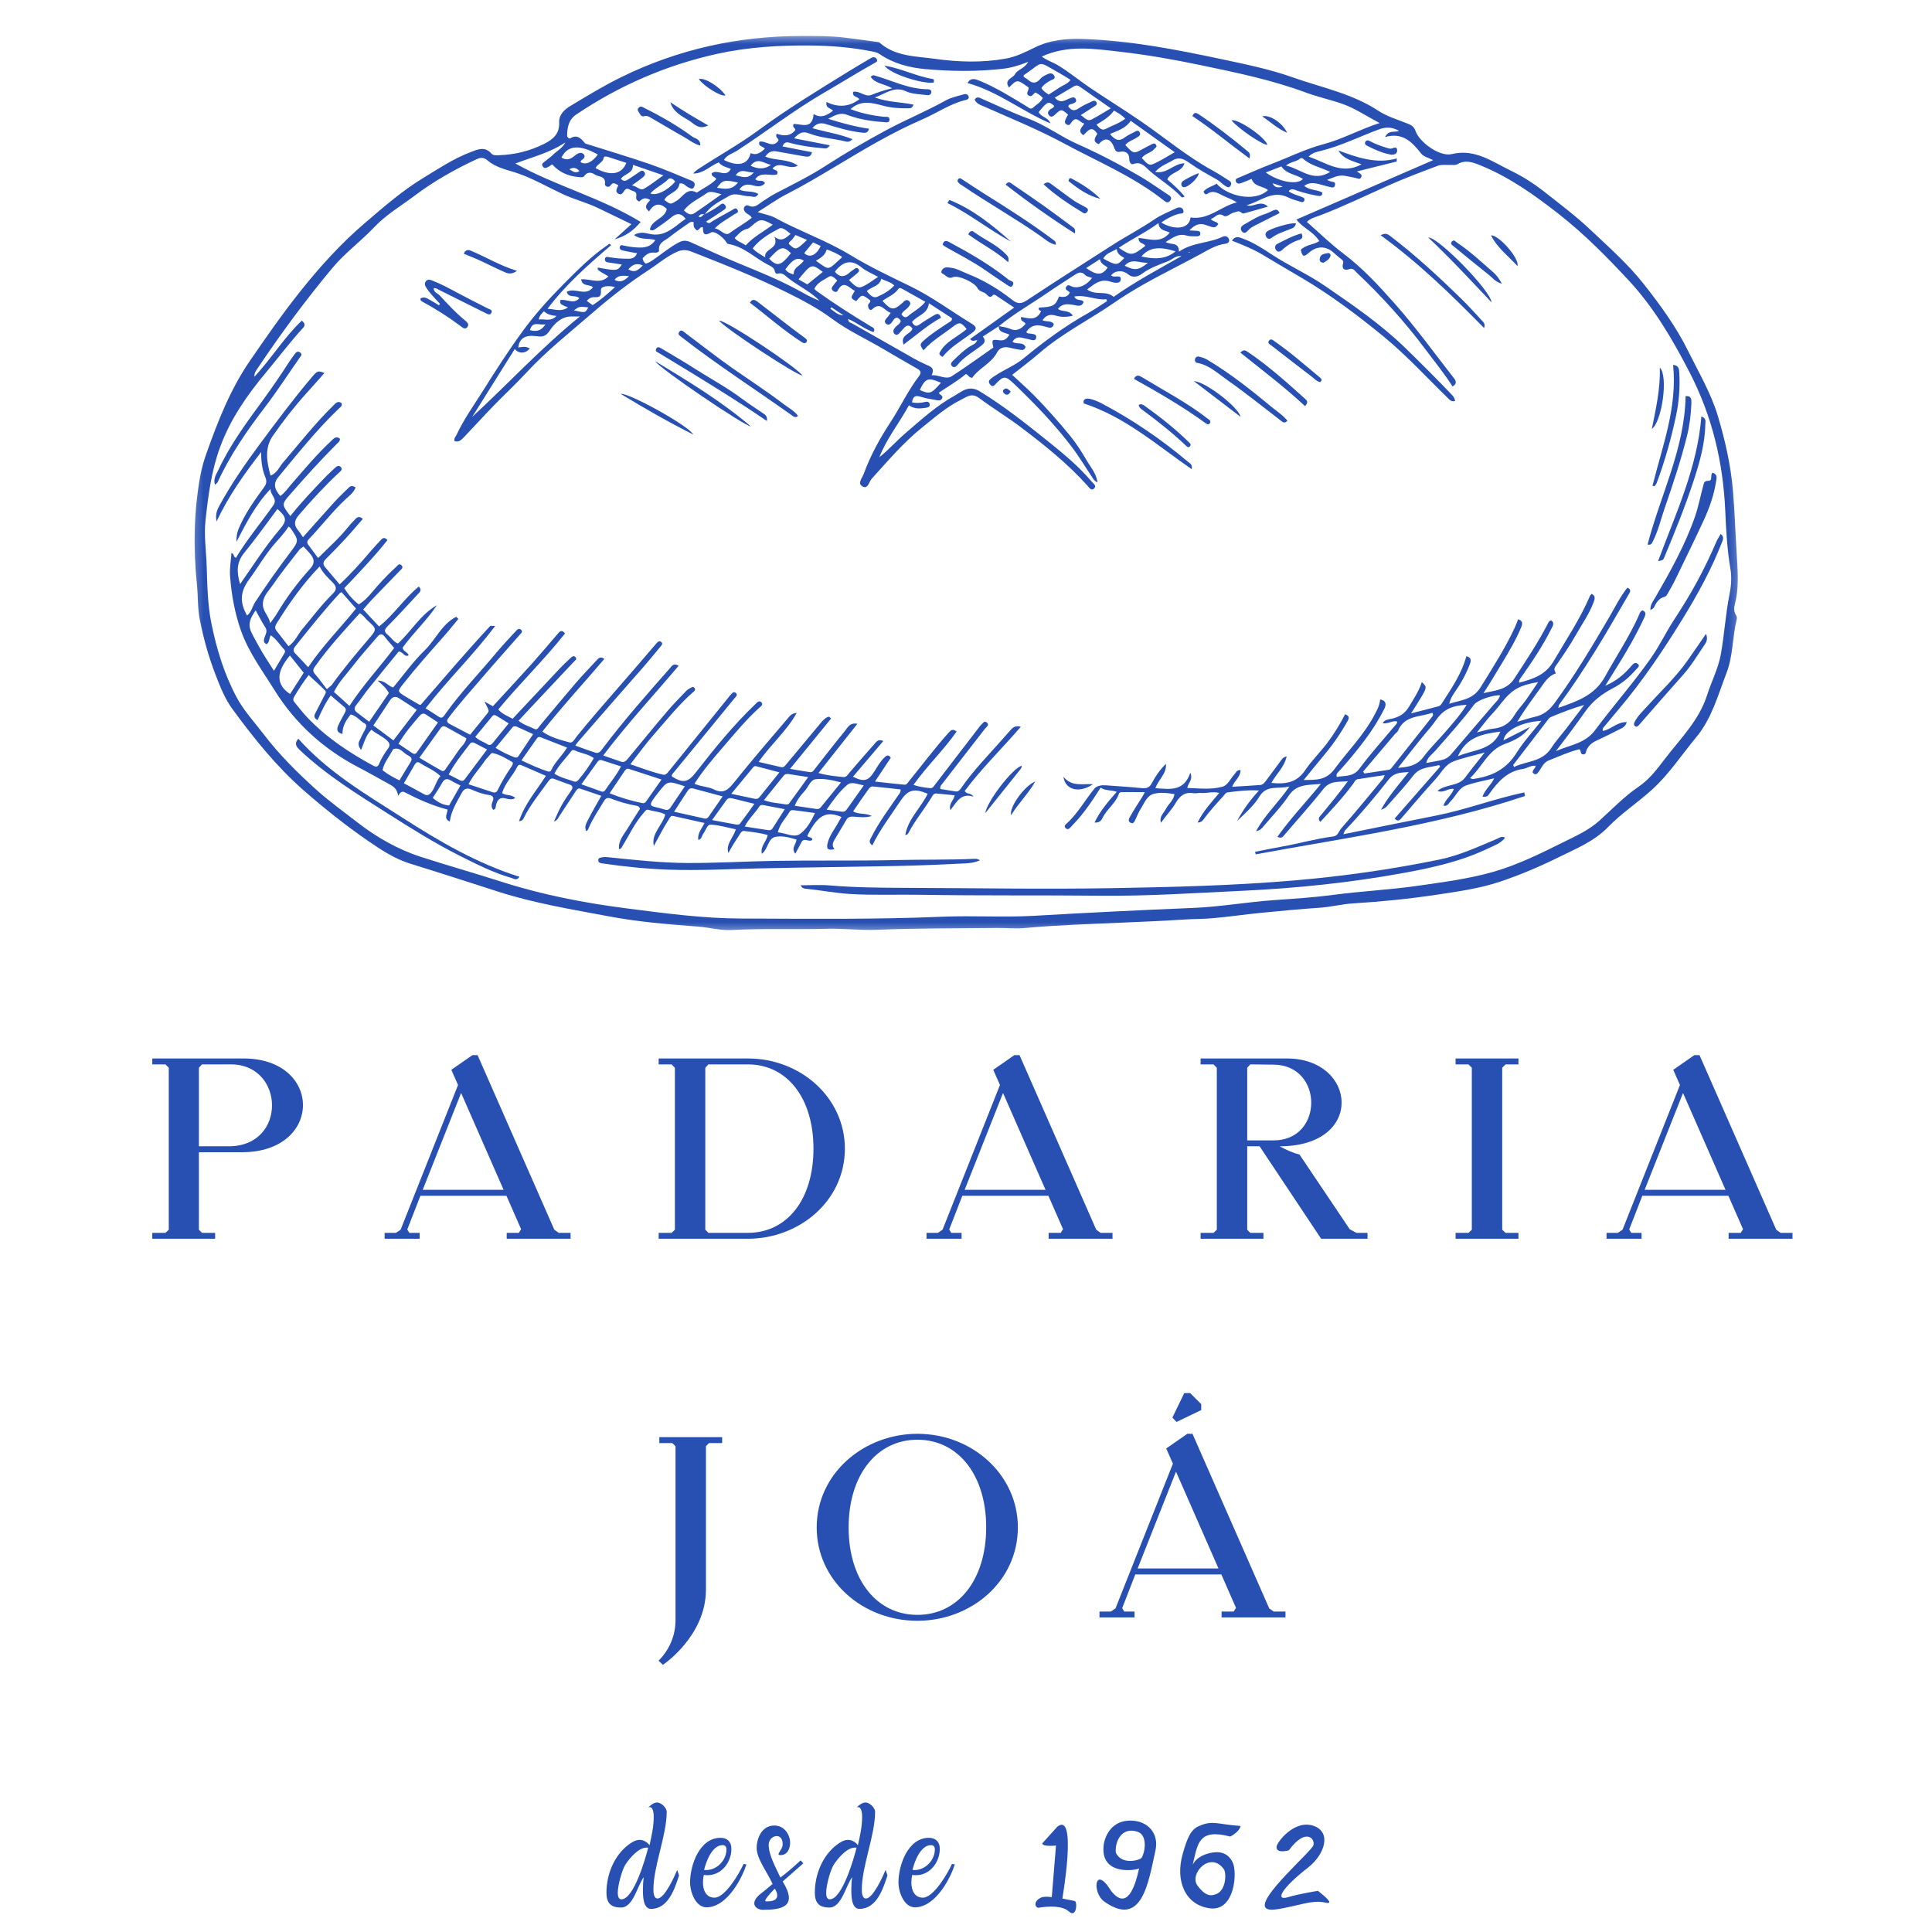 <svg width="242" height="242" viewBox="0 0 242 242" fill="none" xmlns="http://www.w3.org/2000/svg">
<mask id="mask0_93_314" style="mask-type:luminance" maskUnits="userSpaceOnUse" x="24" y="4" width="194" height="113">
<path d="M24.2 4.409H217.8V116.697H24.2V4.409Z" fill="white"/>
</mask>
<g mask="url(#mask0_93_314)">
<path d="M24.676 73.293C24.2 68.718 24.263 64.163 25.085 59.628C25.266 58.624 25.551 57.649 25.889 56.704C27.308 52.718 28.856 48.776 31.258 45.264C33.267 42.327 35.302 39.408 37.518 36.615C40.011 33.477 42.66 30.532 45.725 27.918C48.06 25.924 50.366 23.905 52.98 22.314C54.896 21.147 56.779 19.882 58.899 19.073C59.802 18.73 60.719 18.268 61.566 19.247C61.773 19.486 62.161 19.453 62.479 19.443C64.493 19.38 66.411 18.906 68.204 17.996C69.265 17.454 70.109 16.756 70.039 15.344C69.993 14.391 70.664 13.739 71.435 13.277C73.54 12.014 75.633 10.731 77.843 9.65C84.952 6.166 92.467 4.515 100.359 4.507C102.182 4.505 104.005 4.49 105.814 4.711C107.156 4.878 108.494 5.067 109.833 5.248C109.946 5.264 110.087 5.266 110.163 5.334C112.154 7.094 114.693 7.031 117.088 7.366C120.045 7.782 123.014 7.873 125.981 7.341C127.287 7.106 128.441 6.524 129.606 5.952C131.555 4.991 133.634 4.805 135.752 4.883C141.608 5.095 147.333 6.201 153.047 7.419C156.042 8.059 159.057 8.669 161.936 9.693C165.543 10.971 169.357 11.707 172.644 13.872C173.784 14.623 175.163 15.007 176.443 15.533C176.874 15.71 177.157 15.962 177.313 16.416C177.812 17.853 180.368 19.663 181.838 19.302C184.742 18.589 186.905 20.252 189.216 21.364C190.706 22.082 192.13 22.99 193.451 24.029C195.435 25.589 197.454 27.109 199.292 28.851C201.548 30.991 203.898 33.053 205.829 35.496C207.938 38.163 209.94 40.898 211.463 43.983C212.784 46.663 214.321 49.245 215.181 52.123C216.091 55.173 216.799 58.282 217.069 61.46C217.308 64.249 217.376 67.052 217.566 69.845C217.697 71.771 217.813 73.724 217.316 75.64C217.192 76.112 217.165 76.611 217.46 77.072C217.545 77.201 217.583 77.415 217.545 77.564C216.986 79.779 217.102 82.124 216.265 84.284C215.193 87.052 214.437 89.961 212.484 92.323C210.643 94.546 209.053 96.992 206.9 98.938C205.123 100.546 203.098 101.872 201.422 103.599C199.678 105.396 197.409 106.304 195.239 107.375C192.854 108.557 190.401 109.598 187.885 110.44C185.337 111.292 182.655 111.668 179.998 112.066C176.514 112.59 173.012 112.943 169.493 113.158C168.087 113.243 166.713 113.606 165.296 113.702C162.823 113.869 160.35 114.103 157.882 114.348C155.906 114.544 153.937 114.832 151.958 115.01C150.695 115.126 149.42 115.101 148.147 115.189C145.621 115.363 143.088 115.452 140.557 115.568C136.528 115.752 132.495 115.865 128.474 116.238C127.264 116.352 126.052 116.226 124.839 116.238C119.84 116.291 114.839 116.261 109.84 116.465C107.738 116.551 105.615 116.281 103.523 116.341C99.568 116.455 95.61 116.276 91.66 116.493C90.223 116.571 88.859 116.173 87.453 116.067C83.707 115.784 79.953 115.477 76.26 114.781C71.614 113.904 66.953 113.15 62.418 111.693C58.74 110.508 55.06 109.318 51.367 108.174C49.464 107.584 47.77 106.48 46.121 105.341C43.29 103.392 40.613 101.259 38.022 98.986C34.603 95.986 31.805 92.482 29.138 88.852C28.193 87.566 27.606 86.087 27.028 84.592C26.146 82.32 25.493 80.004 25.029 77.619C24.747 76.185 24.813 74.73 24.676 73.293ZM88.277 26.847C88.852 26.512 89.452 26.217 89.986 25.828C90.284 25.614 90.523 25.289 90.831 25.7C91.118 26.088 90.705 26.267 90.463 26.433C89.815 26.882 89.147 27.301 88.446 27.754C88.852 28.148 89.041 27.812 89.26 27.689C90.067 27.238 90.861 26.761 91.678 26.328C91.892 26.214 92.21 25.889 92.401 26.328C92.555 26.675 92.177 26.708 91.975 26.849C91.219 27.384 90.357 27.782 89.535 28.601C90.329 28.727 90.795 29.642 91.395 29.191C92.293 28.518 93.288 27.986 94.161 27.283C93.974 26.897 93.578 26.839 93.356 26.57C93.195 26.378 93.094 26.189 93.231 25.942C93.352 25.72 93.601 25.675 93.757 25.753C94.526 26.136 95 25.571 95.524 25.221C96.127 24.82 96.729 24.437 97.375 24.102C99.404 23.048 101.456 22.04 103.377 20.797C105.88 19.178 108.459 17.676 111.081 16.267C113.498 14.971 116.047 13.93 118.449 12.586C119.14 12.198 119.961 12.04 120.735 11.813C120.947 11.75 121.232 11.795 121.323 12.062C121.423 12.367 121.187 12.471 120.95 12.526C118.986 13 117.34 14.177 115.52 14.961C111.665 16.625 108.091 18.793 104.504 20.938C102.525 22.118 100.546 23.298 98.496 24.344C97.279 24.966 96.195 25.768 94.902 26.567C95.759 26.842 96.49 26.955 97.1 27.291C100.191 28.98 103.536 30.129 106.561 31.972C108.945 33.424 111.486 34.621 114.002 35.844C116.717 37.162 119.127 38.97 121.691 40.532C122.17 40.825 122.507 41.127 121.85 41.629C120.546 42.62 119.092 43.414 118.076 44.694C117.768 44.581 117.609 44.346 117.688 44.193C118.419 42.763 119.946 42.211 121.078 41.221C120.4 40.356 120.163 40.306 119.409 40.888C118.149 41.866 116.752 42.663 115.676 43.88C115.195 43.212 115.192 43.109 115.734 42.63C116.689 41.783 117.766 41.1 118.832 40.401C119.014 40.28 119.273 40.22 119.238 39.862C118.33 39.27 117.398 38.664 116.354 37.986C116.205 39.388 114.844 39.509 114.237 40.341C114.491 40.827 114.748 40.961 115.207 40.626C115.789 40.197 116.422 39.842 117.04 39.466C117.375 39.262 117.685 39.204 117.867 39.801C116.21 40.706 114.799 41.962 113.178 43.164C112.714 41.901 114.136 41.879 114.292 41.142C113.919 40.641 113.551 40.691 113.175 41.15C113.049 41.306 112.901 41.443 112.772 41.599C112.578 41.833 112.336 42.095 112.056 41.833C111.791 41.589 111.897 41.274 112.139 40.994C112.359 40.734 112.729 40.608 112.832 40.185C112.535 39.786 112.243 39.58 111.867 40.149C111.66 40.459 111.36 40.865 110.997 40.56C110.594 40.225 111.04 39.907 111.259 39.62C111.345 39.509 111.418 39.393 111.57 39.176C110.76 38.957 110.312 37.712 109.243 38.75C108.981 39.005 108.696 38.599 108.736 38.221C108.759 38.002 109.089 37.898 108.996 37.621C107.975 36.844 107.975 36.844 107.249 37.727C106.515 37.334 106.515 37.334 107.077 36.436C106.349 36.068 105.656 34.974 104.904 36.439C104.806 36.635 104.534 36.582 104.362 36.449C104.186 36.308 104.123 36.106 104.262 35.907C104.438 35.655 104.642 35.423 104.867 35.14C104.562 34.84 104.184 34.43 103.843 34.651C103.195 35.075 102.386 35.36 101.998 36.187C102.121 36.297 102.217 36.401 102.328 36.481C104.506 38.05 106.772 39.484 109.069 40.873C109.331 41.032 109.681 41.115 109.422 41.604C108.287 41.238 107.377 40.427 106.241 39.953C106.253 40.424 106.548 40.406 106.735 40.512C108.784 41.677 110.836 42.847 112.89 44.004C113.894 44.571 114.882 45.178 115.933 45.642C116.558 45.917 117.133 46.058 116.694 47.006C117.635 46.92 118.462 47.614 119.238 47.112C121.008 45.97 122.707 44.725 124.428 43.53C124.209 42.532 124.229 42.494 125.187 42.622C125.79 42.703 126.135 42.431 126.44 41.919C125.875 41.632 125.096 41.697 125.099 40.848C125.55 40.946 126.034 40.974 126.445 41.163C127.33 41.569 127.92 41.208 128.457 40.57C128.363 40.225 127.799 40.353 127.887 39.708C128.729 39.819 129.755 40.293 130.4 39.007C130.418 38.939 129.931 38.821 130.168 38.521C131.915 38.453 132.21 38.294 132.651 37.137C133.181 37.24 133.713 37.258 133.995 36.653C133.844 36.383 133.297 36.348 133.561 35.909C133.783 35.544 134.083 35.839 134.33 35.914C135.129 36.161 136.107 35.743 136.79 34.813C136.491 34.694 136.117 34.659 135.926 34.45C135.429 33.92 135.016 34.17 134.567 34.465C133.46 35.191 132.339 35.894 131.25 36.645C129.21 38.057 127.035 39.27 125.117 40.858C124.466 41.279 123.816 41.7 123.107 42.156C123.564 42.728 123.279 43.02 122.83 43.363C121.829 44.125 120.705 44.74 119.903 45.753C119.747 45.952 119.457 46.101 119.225 45.841C118.986 45.572 119.218 45.345 119.397 45.171C120.062 44.528 120.713 43.873 121.507 43.379C121.834 43.177 122.268 43.074 122.386 42.617C122.455 42.642 122.52 42.668 122.487 42.549C122.46 42.577 122.429 42.607 122.402 42.637C122.157 42.526 121.928 42.92 121.497 42.474C123.327 41.168 125.132 39.882 127.032 38.526C126.193 37.966 125.457 37.467 124.713 36.981C124.627 36.925 124.436 36.887 124.406 36.928C123.959 37.505 123.702 36.933 123.433 36.749C123.107 36.527 122.644 36.509 122.447 36.098C122.107 35.39 120.035 34.422 119.349 34.724C118.731 34.997 118.477 34.45 118.063 34.281C117.874 34.203 117.879 33.991 117.983 33.83C118.28 33.373 118.719 33.487 119.155 33.545C119.883 33.643 120.501 34.021 121.166 34.283C123.206 35.085 125.059 36.202 126.768 37.545C127.458 38.087 127.905 38.092 128.638 37.606C132.175 35.264 135.759 32.995 139.329 30.701C141.078 29.579 142.929 28.624 144.648 27.447C145.475 26.882 146.443 26.519 147.35 26.076C147.711 25.899 148.109 25.96 148.222 26.333C148.379 26.842 147.887 26.716 147.61 26.797C146.844 27.018 146.15 27.386 145.462 27.868C146.924 28.778 148.948 28.831 149.125 27.238C151.384 27.598 152.926 25.828 154.935 25.345C154.363 24.997 153.804 24.792 153.264 24.543C152.604 24.235 151.991 23.744 151.215 24.288C151.031 24.417 150.829 24.283 150.758 23.976C151.187 23.469 151.863 23.351 152.397 23.005C153.589 24.434 157.025 25.458 158.825 23.814C158.192 23.275 157.111 23.426 156.776 22.41C156.342 22.587 155.946 22.756 155.545 22.907C155.261 23.015 154.933 23.083 154.804 22.723C154.683 22.372 155.024 22.314 155.256 22.216C156.561 21.667 157.852 21.079 159.173 20.575C161.386 19.731 163.516 18.659 165.813 18.052C168.167 17.427 170.282 16.222 172.811 15.412C171.124 14.528 169.745 13.572 168.17 13.02C166.647 12.488 165.059 12.145 163.552 11.586C159.256 9.99 154.784 9.078 150.32 8.145C146.99 7.449 143.635 6.859 140.249 6.476C136.995 6.105 133.73 5.599 130.496 7.081C131.129 7.575 131.86 7.784 132.492 8.162C133.907 9.009 135.162 10.066 136.521 10.983C138.674 12.435 140.887 13.796 143.022 15.271C145.981 17.311 148.744 19.64 151.915 21.372C152.624 21.757 153.297 22.211 153.98 22.642C154.252 22.811 154.288 23.061 154.109 23.31C153.92 23.575 153.698 23.426 153.499 23.303C153.105 23.066 152.813 22.703 152.399 22.471C151.26 21.84 150.118 21.205 149.057 20.457C148.343 19.952 147.726 19.577 146.876 20.096C146.216 20.505 145.427 20.719 144.693 21.528C146.234 21.828 147.03 20.444 148.366 20.462C147.998 21.609 146.624 21.523 146.211 22.478C146.995 23.139 147.733 23.822 148.384 24.601C148.172 24.775 148.046 24.742 147.97 24.661C146.791 23.413 145.313 22.531 144.02 21.417C143.476 20.948 142.956 20.162 141.951 20.55C141.681 20.653 141.446 20.333 141.452 19.912C141.462 19.204 140.985 18.884 140.34 19.007C139.868 19.098 139.715 18.921 139.581 18.548C139.145 17.316 138.411 17.129 137.632 18.054C136.748 17.727 137.224 17.18 137.448 16.761C136.695 15.571 136.206 16.512 135.694 16.935C134.902 16.383 135.545 15.975 135.815 15.468C135.255 15.377 134.882 14.47 134.265 15.248C134.073 15.491 133.995 15.788 133.639 15.609C133.231 15.402 133.423 15.075 133.551 14.785C133.619 14.636 133.71 14.495 133.786 14.356C132.956 13.648 132.921 13.633 132.19 14.321C131.923 14.575 131.671 14.764 131.398 14.439C131.136 14.129 131.32 13.852 131.625 13.65C131.784 13.542 132.016 13.507 132.034 13.252C131.353 12.634 131.189 12.703 130.1 14.044C130.415 14.689 131.328 14.704 131.57 15.453C128.036 13.953 124.998 11.452 121.192 10.403C121.575 9.683 122.16 9.892 122.717 10.121C124.784 10.968 126.667 12.155 128.57 13.305C128.832 13.464 129.099 13.774 129.409 13.474C129.818 13.086 130.377 12.836 130.619 12.266C130.347 11.969 130.05 11.752 129.677 11.583C129.422 11.77 129.225 12.231 128.83 11.954C128.409 11.659 128.966 11.271 128.82 10.94C127.398 9.93 127.398 9.93 126.39 10.966C125.691 9.962 126.868 9.809 127.128 9.307C127.446 8.694 128.328 8.604 128.792 7.747C127.61 8.225 126.584 8.508 125.532 8.626C122.334 8.979 119.127 8.941 115.926 8.657C113.864 8.473 111.895 7.956 110.158 6.763C109.863 6.559 109.523 6.501 109.185 6.433C106.684 5.939 104.143 5.722 101.615 5.7C97.657 5.659 93.682 5.896 89.815 6.748C83.48 8.15 77.599 10.701 72.194 14.334C71.226 14.984 71.062 15.924 71.035 16.96C71.029 17.238 71.332 17.386 71.418 17.333C72.292 16.799 72.779 17.336 73.27 17.936C73.336 18.011 73.48 18.029 73.588 18.064C76.202 18.894 78.834 19.673 81.428 20.567C83.192 21.175 84.909 21.936 86.641 22.642C86.984 22.781 87.123 23.058 86.936 23.413C86.734 23.804 86.487 23.577 86.22 23.469C85.862 23.32 85.648 22.856 85.106 22.99C85.005 24.127 83.654 24.157 83.215 25.042C84.047 25.675 84.002 25.599 84.766 25.14C85.532 24.676 86.028 23.449 87.266 24.114C87.281 24.122 87.322 24.099 87.344 24.084C88.143 23.537 89.053 23.141 89.719 22.443C89.585 22.1 89.109 22.178 89.142 21.725C89.79 21.092 90.954 22.35 91.539 21.15C90.957 20.941 90.387 20.812 90.029 20.336C88.927 20.797 88.098 21.752 86.83 21.735C87.027 21.48 87.269 21.304 87.521 21.14C90.032 19.494 92.666 18.037 95.088 16.252C98.698 13.597 102.52 11.271 106.329 8.924C107.239 8.364 108.159 7.825 109.079 7.278C109.369 7.104 109.669 7.126 109.833 7.424C109.989 7.711 109.697 7.812 109.5 7.92C107.398 9.098 105.353 10.371 103.273 11.581C99.472 13.789 96.003 16.479 92.333 18.871C91.786 19.229 91.055 19.393 90.677 20.038C92.416 20.89 93.682 20.663 94.025 19.181C94.758 19.509 95.267 19.126 95.802 18.631C95.58 18.301 94.897 18.362 95.136 17.742C95.923 17.58 96.79 18.639 97.508 17.605C97.559 17.303 97.024 17.217 97.299 16.751C98.121 17.033 98.983 17.124 99.623 16.28C99.621 16.022 99.185 15.937 99.409 15.531C100.334 15.488 101.756 16.31 101.912 14.278C102.837 14.863 103.591 14.442 104.34 13.875C104.07 13.507 103.387 13.605 103.523 12.773C104.967 13.479 106.356 13.413 107.64 12.43C107.443 12.072 106.714 12.188 106.863 11.5C107.68 11.319 108.35 12.211 109.165 11.883C109.921 11.576 110.692 11.309 111.759 11.059C110.715 10.466 109.626 10.479 109.064 9.632C109.308 9.335 109.502 9.443 109.694 9.499C111.842 10.126 113.881 11.172 116.193 11.177C116.402 11.18 116.697 11.248 116.654 11.573C116.606 11.926 116.284 11.941 116.047 11.908C115.189 11.79 114.259 11.795 113.501 11.442C112.026 10.754 111.015 11.689 109.586 12.211C111.295 12.831 112.885 12.771 114.421 13.106C114.29 13.532 114.068 13.557 113.831 13.565C112.757 13.587 111.693 13.524 110.649 13.249C109.266 12.886 107.874 12.468 106.533 13.668C107.904 14.202 109.291 14.477 110.71 14.631C110.997 14.664 111.446 14.507 111.416 15.009C111.391 15.435 110.962 15.309 110.715 15.294C109.152 15.193 107.597 14.956 106.137 14.394C105.232 14.046 104.61 14.429 103.737 14.883C105.52 15.438 107.148 15.879 108.865 16.128C108.671 16.746 108.295 16.645 107.917 16.605C106.384 16.438 104.917 15.992 103.452 15.541C102.774 15.332 102.24 15.455 101.764 16.053C103.45 16.544 105.139 16.771 106.772 17.429C106.432 17.832 106.112 17.767 105.855 17.704C104.337 17.341 102.752 17.275 101.29 16.693C100.496 16.378 100.024 16.731 99.462 17.326C101.007 17.626 102.432 17.903 103.947 18.198C103.624 18.705 103.334 18.594 103.102 18.573C101.748 18.455 100.402 18.286 99.084 17.931C98.701 17.827 98.285 17.653 98.013 18.339C99.26 18.586 100.473 18.823 101.708 19.068C101.559 19.751 101.106 19.642 100.68 19.572C99.54 19.375 98.401 19.176 97.264 18.964C96.659 18.848 96.23 19.073 95.857 19.612C97.155 20.164 98.64 19.849 99.944 20.747C98.842 21.377 97.675 20.061 96.77 21.099C96.966 21.349 97.617 21.263 97.314 21.863C96.437 22.085 95.35 21.435 94.609 22.43C94.912 22.864 95.504 22.385 95.822 22.94C95.335 23.54 94.69 23.31 94.13 23.179C93.457 23.025 92.989 23.199 92.613 23.734C93.364 24.129 94.241 23.834 94.99 24.293C94.675 24.886 94.249 24.583 93.888 24.588C93.034 24.591 92.119 24.076 91.345 24.535C90.251 25.181 89.033 25.718 88.287 26.849C87.995 26.832 87.669 26.741 87.518 27.16C87.914 27.311 88.002 26.872 88.277 26.847ZM56.941 55.259C56.835 54.884 57.074 54.705 57.178 54.478C58.1 52.509 59.366 50.744 60.52 48.912C62.116 46.373 63.732 43.847 65.506 41.43C67.047 39.333 68.778 37.407 70.616 35.564C72.345 33.832 74.052 32.093 76.084 30.714C76.202 30.633 76.313 30.396 76.537 30.719C73.699 33.149 70.886 35.617 68.582 38.68C69.416 38.692 70.246 39.121 71.14 38.513C70.152 38.097 70.152 38.097 70.167 37.596C70.929 37.394 71.824 38.188 72.565 37.359C72.108 36.867 71.188 37.407 70.994 36.544C72.073 35.98 73.366 37.19 74.274 35.982C73.84 35.564 72.943 35.942 72.794 34.989C73.971 34.893 75.199 35.665 76.215 34.616C74.803 33.809 74.803 33.809 74.889 33.514C77.261 33.951 77.362 33.938 77.889 33.134C77.327 33.046 76.795 32.952 76.263 32.884C75.968 32.849 75.721 32.756 75.776 32.42C75.829 32.088 76.117 32.184 76.338 32.221C77.14 32.352 77.942 32.42 78.756 32.408C79.232 32.4 79.578 32.249 79.802 31.725C79.172 31.606 78.584 31.51 78.007 31.377C77.785 31.324 77.538 31.198 77.644 30.893C77.737 30.631 77.949 30.724 78.156 30.767C78.552 30.852 78.953 30.926 79.353 30.961C80.357 31.049 81.37 31.132 82.088 30.076C81.234 29.781 80.271 30.106 79.416 29.436C80.094 29.02 80.757 29.153 81.309 29.287C83.336 29.771 84.478 28.357 85.885 27.407C85.26 26.622 84.71 26.696 84.062 27.245C83.427 27.785 82.719 28.233 82.04 28.717C81.874 28.833 81.7 28.947 81.4 28.75C81.625 27.517 83.303 27.394 83.518 26.174C82.628 25.299 81.887 25.546 81.297 26.479C80.536 25.861 81.11 25.478 81.441 25.06C80.861 24.654 80.435 24.876 80.084 25.244C79.658 25.1 79.653 24.815 79.704 24.513C79.799 23.943 79.283 23.976 78.993 23.809C78.758 23.671 78.469 23.502 78.231 23.852C78.037 24.142 77.823 24.518 77.417 24.24C76.994 23.956 77.309 23.575 77.455 23.187C77.112 23.101 76.845 22.695 76.487 23.214C76.202 23.628 75.741 23.272 75.771 23.083C75.935 21.997 74.929 22.181 74.46 21.84C74.125 21.599 73.583 21.488 73.228 21.994C73.028 22.277 72.784 22.203 72.471 22.178C71.153 22.07 70.039 21.566 69.164 20.585C68.962 20.721 68.849 20.809 68.725 20.878C68.466 21.024 68.183 21.175 67.972 20.832C67.77 20.507 68.078 20.368 68.262 20.209C68.592 19.927 68.965 19.693 69.27 19.388C69.779 18.876 70.475 18.546 70.808 17.843C68.892 19.136 66.666 19.668 64.558 20.479C69.593 23.303 75.257 24.742 80.251 27.8C79.293 28.964 78.247 29.625 76.989 29.978C77.657 29.373 78.327 28.768 79.091 28.077C77.624 27.369 76.278 26.726 74.937 26.07C73.507 25.377 71.957 24.997 70.513 24.323C68.662 23.464 66.895 22.43 64.954 21.745C63.638 21.281 62.189 21.054 61.087 20.109C60.613 19.703 60.22 19.698 59.691 19.947C56.968 21.223 54.349 22.688 51.954 24.497C50.243 25.791 48.372 26.875 46.867 28.468C45.204 30.227 43.217 31.672 41.657 33.54C38.281 37.583 35.156 41.818 32.226 46.197C32.045 46.467 31.841 46.739 31.861 47.203C34.004 44.899 35.589 42.257 37.802 40.164C38.271 40.535 38.198 40.81 37.951 41.08C36.328 42.844 34.896 44.767 33.361 46.603C30.974 49.461 28.884 52.436 27.573 55.995C26.474 58.98 26.091 62.033 25.745 65.136C25.529 67.084 25.831 69.005 25.892 70.939C25.967 73.339 26.005 75.741 26.484 78.103C27.134 81.32 28.087 84.435 29.64 87.344C30.547 89.043 31.863 90.44 33.018 91.957C34.977 94.531 37.245 96.777 39.633 98.933C41.248 100.39 43.016 101.643 44.722 102.976C47.155 104.869 49.799 106.387 52.764 107.345C56.091 108.421 59.459 109.369 62.789 110.438C67.936 112.089 73.205 113.107 78.542 113.79C83.263 114.395 87.99 115.036 92.767 115.053C101.184 115.084 109.603 115.184 118.02 114.829C121.855 114.668 125.699 114.93 129.541 114.711C136.183 114.325 142.83 113.995 149.478 113.725C152.866 113.586 156.201 112.984 159.579 112.749C162.057 112.575 164.545 112.417 167.008 112.091C170.474 111.628 173.97 111.466 177.436 110.972C180.643 110.511 183.862 110.107 186.978 109.225C189.983 108.373 192.798 106.997 195.594 105.603C197.25 104.776 198.949 104.052 200.356 102.779C201.962 101.327 203.459 99.757 205.269 98.527C206.618 97.612 207.598 96.288 208.584 95.003C210.515 92.487 212.826 90.216 213.822 87.085C214.374 85.35 215.239 83.717 215.559 81.912C215.995 79.436 216.144 76.916 216.638 74.445C216.85 73.389 216.928 72.297 216.749 71.239C216.338 68.834 216.212 66.406 216.103 63.979C215.836 57.881 214.457 52.113 211.642 46.653C209.501 42.509 207.162 38.513 203.993 35.105C201.276 32.186 198.47 29.335 195.312 26.857C192.229 24.442 189.068 22.181 185.407 20.701C184.467 20.323 183.572 19.985 182.594 20.55C182.281 20.734 181.916 20.646 181.573 20.661C181.082 20.678 180.55 20.595 180.114 20.759C178.036 21.538 175.964 22.317 173.935 23.222C171.091 24.492 168.288 25.854 165.377 26.97C164.822 27.182 164.179 27.311 163.698 27.797C165.243 29.151 166.67 30.558 168.256 31.75C170.701 33.59 172.755 35.831 174.754 38.087C177.376 41.044 179.69 44.273 182.135 47.392C182.413 47.75 182.491 48.1 181.944 48.408C180.903 46.764 179.695 45.297 178.558 43.774C175.969 40.311 173.088 37.117 169.944 34.152C169.705 33.925 169.521 33.542 169.007 33.716C168.402 33.92 168.024 33.699 168.235 32.975C168.326 32.67 168.124 32.559 167.951 32.413C167.686 32.191 167.403 31.987 167.156 31.747C166.156 30.779 164.976 30.747 163.927 31.677C163.305 32.229 163.136 32.163 162.932 31.296C163.549 30.641 164.51 30.689 165.253 30.2C164.507 28.99 163.083 28.493 162.397 27.495C168.157 24.994 173.748 22.564 179.511 20.061C178.878 19.733 178.324 19.615 178.049 19.272C176.905 17.848 175.76 16.522 173.491 17.169C173.948 16.227 174.646 16.64 175.251 16.393C174.328 15.876 173.562 15.894 172.692 16.219C170.295 17.114 167.991 18.261 165.493 18.889C164.981 19.017 164.421 19.105 163.91 19.617C166.1 20.343 168.031 21.954 170.547 20.585C169.448 20.154 168.296 19.97 167.643 18.851C170.01 19.721 172.357 20.57 174.953 19.852C174.956 19.978 174.956 20.104 174.956 20.23C173.34 20.631 171.727 21.034 169.967 21.473C170.313 21.742 170.698 21.84 170.497 22.211C170.323 22.536 170.048 22.337 169.806 22.289C169.352 22.196 168.901 22.098 168.445 22.02C167.635 21.876 166.96 22.269 166.241 22.526C166.393 22.645 166.534 22.665 166.662 22.715C166.902 22.806 167.323 22.71 167.225 23.182C167.129 23.628 166.776 23.461 166.521 23.409C166.042 23.305 165.576 23.139 165.097 23.03C164.512 22.899 163.925 22.854 163.368 23.285C164.066 23.857 164.953 23.731 165.634 24.117C165.626 24.603 165.344 24.578 165.034 24.525C164.149 24.374 163.284 24.147 162.432 23.867C162.122 23.764 161.757 23.522 161.417 23.953C161.958 24.346 162.558 24.467 163.113 24.686C163.345 24.78 163.463 24.888 163.373 25.13C163.297 25.337 163.126 25.349 162.944 25.289C162.425 25.113 161.875 24.994 161.391 24.747C159.377 23.726 157.882 25.251 156.161 25.7C156.99 26.06 157.839 24.969 158.828 25.879C157.713 26.197 156.761 26.476 155.808 26.733C155.712 26.759 155.563 26.703 155.488 26.63C155.16 26.317 154.862 26.562 154.537 26.63C154.093 26.723 153.662 27.268 153.294 27.036C152.48 26.524 152.246 27.316 151.651 27.414C151.984 27.822 152.435 27.724 152.609 28.07C152.208 28.561 152.193 28.604 151.061 28.191C150.194 27.873 149.624 28.195 148.974 28.861C149.347 28.881 149.574 28.891 149.803 28.904C150.065 28.922 150.375 28.916 150.353 29.292C150.332 29.597 150.04 29.61 149.816 29.605C149.415 29.597 148.989 29.617 148.613 29.504C147.58 29.189 146.889 29.801 146.012 30.313C146.639 30.724 147.68 30.242 147.675 31.523C149.407 30.331 151.424 30.484 153.141 29.655C153.483 29.491 153.809 29.625 153.935 29.958C154.076 30.326 153.751 30.502 153.471 30.537C152.344 30.674 151.404 31.268 150.456 31.785C146.833 33.757 143.08 35.483 139.669 37.845C136.521 40.028 133.055 41.737 130.138 44.273C129.079 45.194 127.947 46.025 126.783 46.953C127.69 47.797 128.552 48.559 129.367 49.37C130.204 50.205 131.01 51.077 131.799 51.959C132.573 52.822 133.324 53.704 134.053 54.601C134.799 55.521 135.444 56.515 136.039 57.541C136.579 58.476 137.338 59.303 137.471 60.432C137.222 60.313 137.053 60.157 136.929 59.971C136.042 58.65 135.228 57.273 134.27 56.008C132.102 53.142 129.614 50.563 127.022 48.08C125.951 47.054 125.714 47.031 124.68 48.135C124.501 48.329 124.317 48.468 124.101 48.251C123.919 48.067 123.75 47.81 123.985 47.563C124.179 47.359 124.428 47.2 124.665 47.044C125.82 46.28 127.121 45.786 128.212 44.889C130.758 42.789 133.41 40.83 136.301 39.214C137.111 38.76 137.872 38.226 138.658 37.729C138.633 37.646 138.608 37.563 138.583 37.48C137.257 37.636 135.996 36.872 134.56 37.145C134.872 37.762 135.434 37.417 135.737 37.807C135.492 38.526 134.907 38.264 134.456 38.191C133.723 38.07 133.039 37.996 132.523 38.692C133.045 39.123 133.876 38.75 134.381 39.544C133.597 39.731 132.934 39.731 132.319 39.554C131.605 39.345 131.058 39.398 130.582 40.122C131.083 40.336 131.656 40.124 132.006 40.575C131.87 41.158 131.492 41.09 131.073 40.956C130.103 40.651 129.188 40.573 128.557 41.589C128.701 41.828 128.893 41.755 129.054 41.785C129.379 41.851 129.878 41.818 129.798 42.292C129.717 42.771 129.278 42.602 128.941 42.514C128.633 42.436 128.318 42.38 128.01 42.305C127.511 42.186 127.128 42.325 126.818 42.796C127.325 43.205 128.124 42.753 128.462 43.449C128.338 43.928 127.978 43.852 127.635 43.792C127.209 43.714 126.785 43.631 126.364 43.53C125.747 43.383 125.172 43.615 124.925 44.094C124.171 45.551 122.596 46.114 121.776 47.324C121.328 47.321 121.315 46.93 120.975 46.852C119.954 47.732 118.736 48.405 117.592 49.199C117.708 49.489 118.194 49.522 118.003 49.905C117.834 50.245 117.499 50.154 117.229 50.107C116.573 49.996 115.913 49.89 115.283 49.688C114.592 49.469 114.33 49.731 114.242 50.399C114.826 50.523 115.361 50.472 115.9 50.344C116.13 50.288 116.394 50.326 116.455 50.613C116.518 50.918 116.256 51.034 116.036 51.07C115.305 51.181 114.567 51.279 113.853 50.767C112.641 52.993 111.058 54.929 110.145 57.273C111.333 56.333 112.313 55.201 113.45 54.228C115.384 52.572 117.267 50.84 119.503 49.602C120.466 49.071 121.318 48.158 122.757 49.035C125.795 50.896 128.562 53.099 131.325 55.317C133.236 56.852 135.132 58.425 136.733 60.313C136.982 60.606 137.408 60.861 137.03 61.206C136.687 61.521 136.43 61.077 136.206 60.825C133.735 58.08 130.874 55.786 127.942 53.565C126.236 52.272 124.398 51.163 122.684 49.887C122.008 49.383 121.55 49.456 120.947 49.769C120.743 49.877 120.541 49.993 120.334 50.096C118.557 50.976 117.083 52.282 115.55 53.51C113.165 55.413 111.217 57.735 109.18 59.976C108.837 60.354 108.731 61.349 108.003 60.911C107.38 60.535 108.01 59.855 108.189 59.358C109.029 57.067 110.191 54.939 111.529 52.902C112.782 50.994 113.737 48.899 115.137 47.082C115.457 46.663 115.293 46.408 114.897 46.184C113.498 45.38 112.096 44.581 110.71 43.757C108.55 42.476 106.241 41.432 104.221 39.932C102.419 38.591 100.435 37.558 98.461 36.582C94.63 34.684 90.644 33.099 86.661 31.536C86.071 31.304 85.507 31.228 84.813 31.533C83.5 32.113 82.431 33.058 81.262 33.819C78.826 35.4 76.512 37.203 74.314 39.103C71.438 41.596 68.438 43.956 65.844 46.769C64.533 48.188 63.106 49.502 61.763 50.893C60.52 52.174 59.325 53.502 58.088 54.788C57.803 55.085 57.483 55.426 56.941 55.259ZM86.873 27.81C86.581 27.739 86.414 27.845 86.245 27.966C85.451 28.538 84.627 29.07 83.871 29.69C83.319 30.142 82.429 30.358 82.552 31.389C82.575 31.589 82.212 31.677 81.975 31.647C81.32 31.558 80.894 31.916 80.493 32.35C80.533 32.632 80.664 32.841 80.861 33.023C81.244 32.945 81.549 32.733 81.859 32.519C82.905 31.798 83.876 30.976 85.007 30.373C85.565 30.079 85.988 30.101 86.538 30.353C88.6 31.294 90.669 32.221 92.764 33.083C95.136 34.056 97.508 35.022 99.767 36.234C100.712 36.741 101.63 37.298 102.651 37.666C101.499 36.489 99.981 35.824 98.711 34.815C98.358 34.535 98.005 34.094 97.415 34.281C97.244 34.334 97.085 34.19 97.055 33.988C96.992 33.59 96.679 33.398 96.374 33.25C94.64 32.408 93.253 30.898 91.249 30.565C91.01 30.522 90.942 30.242 90.793 30.074C90.319 29.539 89.477 28.891 89.066 29.121C88.02 29.701 88.083 29.063 88.035 28.45C87.627 28.387 87.599 28.891 87.261 28.846C86.883 28.465 86.883 28.465 86.873 27.81ZM64.478 43.719C62.665 46.608 60.906 49.416 59.144 52.224C63.628 48.1 67.722 43.626 72.638 39.643C72.144 39.643 71.945 39.653 71.745 39.643C70.384 39.562 69.421 40.545 68.864 41.402C68.302 42.269 67.805 42.186 67.125 42.103C65.781 41.937 65.055 42.383 64.914 43.522C65.822 43.406 65.822 43.406 66.368 43.646C65.869 44.278 65.022 44.367 64.478 43.719ZM140.955 18.17C142.004 19.289 142.004 19.289 143.181 18.637C143.509 18.458 143.841 18.279 144.179 18.115C144.378 18.016 144.603 17.848 144.792 18.12C144.993 18.405 144.708 18.503 144.572 18.674C144.166 19.178 143.42 19.206 143.014 19.801C143.433 20.162 143.783 20.802 144.34 20.583C145.278 20.215 146.133 19.63 147.146 19.068C145.25 17.714 143.458 16.436 141.633 15.133C141 16.078 140.017 16.37 139.037 16.776C139.576 17.437 140.07 17.802 140.829 17.253C141.199 16.983 141.613 16.764 142.031 16.569C142.258 16.461 142.576 16.179 142.767 16.592C142.941 16.958 142.583 17.104 142.359 17.253C141.913 17.555 141.351 17.679 140.955 18.17ZM147.996 32.08C147.282 31.977 146.833 32.516 146.254 32.741C145.137 33.172 144.008 33.565 143.012 34.311C142.651 34.581 141.948 34.908 141.3 34.356C140.602 33.764 139.599 33.903 139.18 34.495C139.518 34.871 140.471 34.303 140.383 35.022C140.307 35.635 139.47 35.398 139.039 35.264C137.796 34.881 137.05 35.617 136.175 36.252C137.204 37.064 138.537 36.33 139.495 37.182C142.19 35.276 145.112 33.719 147.996 32.08ZM132.119 12.234C132.881 13.086 133.486 12.488 134.093 12.277C134.363 12.186 134.615 12.108 134.756 12.425C134.912 12.781 134.607 12.871 134.378 12.98C134.181 13.07 133.897 13.002 133.808 13.333C134.176 13.857 134.575 13.965 135.16 13.544C135.649 13.197 136.226 12.97 136.768 12.703C136.99 12.594 137.224 12.546 137.353 12.841C137.469 13.103 137.254 13.209 137.093 13.315C136.551 13.673 136.004 14.018 135.376 14.422C135.875 14.722 136.173 15.254 136.733 14.966C137.514 14.56 138.258 14.086 139.14 13.57C137.751 12.599 136.483 11.707 135.207 10.827C135.006 10.688 134.774 10.663 134.549 10.797C133.76 11.261 132.974 11.727 132.119 12.234ZM128.197 9.496C128.285 9.776 128.532 9.778 128.673 9.912C129.246 10.464 129.765 10.53 130.33 9.854C130.556 9.582 130.937 9.418 131.277 9.264C131.595 9.123 131.938 9.188 132.079 9.546C132.22 9.909 131.862 9.942 131.645 10.056C131.184 10.295 130.751 10.572 130.443 11.016C130.655 11.402 130.998 11.606 131.353 11.845C131.819 11.545 132.281 11.258 132.734 10.95C133.168 10.656 133.728 10.527 134.091 10.005C133.607 9.708 133.176 9.42 132.729 9.171C129.825 7.568 130.864 7.643 128.268 9.395C128.245 9.413 128.235 9.443 128.197 9.496ZM110.533 37.684C111.638 38.886 111.912 38.909 113.001 37.974C113.067 37.918 113.12 37.85 113.183 37.79C113.395 37.593 113.637 37.497 113.871 37.714C114.163 37.984 113.974 38.223 113.783 38.463C113.516 38.791 113.072 38.959 112.918 39.391C113.148 39.68 113.4 39.877 113.727 39.6C114.421 39.01 115.268 38.602 115.91 37.805C114.917 37.248 113.969 36.711 113.017 36.181C112.87 36.103 112.656 36.002 112.543 36.174C112.059 36.887 111.244 37.172 110.533 37.684ZM140.141 31.039C141.683 32.078 141.847 32.062 143.463 30.797C143.294 30.409 142.583 30.565 142.619 29.804C143.935 29.905 145.394 30.563 146.521 29.136C145.944 28.848 145.172 28.884 145.117 27.938C143.493 29.141 141.774 29.925 140.141 31.039ZM104.587 34.059C105.177 34.767 105.767 34.717 106.384 34.17C106.538 34.036 106.702 33.915 106.871 33.807C107.077 33.676 107.299 33.396 107.536 33.706C107.725 33.953 107.491 34.132 107.314 34.281C107.012 34.541 106.697 34.788 106.344 35.077C106.891 35.602 107.324 36.159 107.902 35.95C108.608 35.695 109.215 35.171 109.994 34.684C109.22 34.251 108.499 33.978 107.94 33.512C106.651 32.441 105.618 32.741 104.655 33.93C104.64 33.953 104.63 33.981 104.587 34.059ZM99.031 29.295C98.567 28.929 98.01 28.405 97.594 28.624C96.382 29.264 95.161 29.965 94.284 31.11C94.725 31.609 95.245 31.851 95.845 32.231C95.671 31.062 97.67 31.248 96.999 29.65C97.937 30.371 98.433 29.791 99.031 29.295ZM83.097 21.959C81.698 21.48 80.538 21.084 79.28 20.651C79.331 21.755 78.194 21.742 77.775 22.403C78.121 22.786 78.423 22.655 78.728 22.448C79.159 22.158 79.6 21.878 80.024 21.581C80.248 21.419 80.463 21.253 80.697 21.535C80.929 21.818 80.712 22.047 80.525 22.203C80.15 22.524 79.731 22.798 79.147 23.224C79.82 23.32 80.165 23.925 80.677 23.635C81.441 23.204 82.131 22.64 83.097 21.959ZM93.402 30.739C94.39 29.642 95.656 29.017 96.795 28.148C95.393 27.366 95.199 27.386 94.153 28.299C93.982 28.448 93.79 28.622 93.581 28.667C92.88 28.813 92.494 29.343 92.023 29.811C92.373 30.273 92.918 30.363 93.402 30.739ZM166.62 21.533C165.427 20.958 164.152 20.736 163.201 19.862C163.136 19.801 162.934 19.789 162.879 19.839C162.417 20.26 161.744 20.225 161.076 20.734C162.979 21.17 164.459 22.879 166.62 21.533ZM74.594 21.052C76.444 22.095 77.894 21.858 78.453 20.401C77.69 20.152 76.931 19.902 76.167 19.66C75.975 19.599 75.673 19.537 75.63 19.753C75.514 20.363 74.861 20.507 74.594 21.052ZM90.372 24.329C89.653 24.165 88.996 23.852 88.532 24.19C87.571 24.886 86.427 25.357 85.663 26.348C86.074 26.756 86.495 27.031 86.996 26.696C88.093 25.96 89.159 25.181 90.372 24.329ZM74.884 19.358C72.565 18.054 71.1 18.19 70.326 19.736C70.934 20.119 71.468 19.968 71.97 19.516C72.096 19.403 72.247 19.307 72.401 19.231C72.655 19.1 72.938 19.11 73.119 19.327C73.331 19.577 73.195 19.811 72.955 19.985C72.837 20.071 72.713 20.144 72.734 20.318C73.369 20.691 74.16 20.351 74.884 19.358ZM158.545 21.606C160.305 22.841 162.523 23.187 163.206 22.418C162.347 21.828 161.149 21.828 160.504 20.845C159.876 21.089 159.269 21.326 158.545 21.606ZM102.205 32.667C103.982 33.885 103.571 33.956 105.502 32.194C104.902 31.778 104.272 31.503 103.553 31.243C103.369 31.974 102.815 32.294 102.205 32.667ZM112.018 35.758C111.567 35.299 110.98 35.234 110.392 34.916C110.17 35.884 109.165 35.884 108.572 36.469C108.966 36.928 109.349 37.404 109.896 37.17C110.649 36.844 111.393 36.436 112.018 35.758ZM100.022 34.992C100.397 35.206 100.763 35.415 101.128 35.624C101.786 35.093 102.416 34.583 103.064 34.059C101.648 33.01 101.648 33.01 100.022 34.992ZM137.348 15.614C137.673 16.043 138.061 16.37 138.427 16.179C139.248 15.745 140.168 15.475 140.947 14.868C140.506 14.396 140.015 14.117 139.526 13.854C138.968 14.654 138.177 15.102 137.348 15.614ZM147.252 31.483C145.145 30.82 143.935 31.004 142.967 32.126C144.461 32.438 145.903 32.587 147.252 31.483ZM99.071 31.712C98.081 30.764 97.776 30.85 96.344 32.405C97.347 33.431 97.818 33.318 99.071 31.712ZM115.212 48.854C116.48 49.398 116.629 49.343 117.862 47.944C116.263 47.243 115.915 47.356 115.212 48.854ZM139.886 31.2C139.226 31.558 138.545 31.722 138.195 32.388C139.851 33.288 139.924 33.285 140.831 32.315C140.413 32.05 139.926 31.838 139.886 31.2ZM77.037 35.96C76.26 35.748 75.232 35.788 75.27 36.368C75.343 37.457 74.755 37.17 74.228 37.235C73.941 37.273 73.709 37.442 73.497 37.681C73.749 37.865 73.992 38.042 74.228 38.218C75.254 37.575 76.109 36.799 77.037 35.96ZM137.779 32.461C137.156 32.862 136.619 33.207 136.052 33.572C137.398 34.528 138.043 34.505 138.744 33.522C138.396 33.215 137.869 33.081 137.779 32.461ZM81.463 24.223C82.167 24.591 83.684 23.824 84.574 22.743C84.357 22.428 83.949 22.201 83.714 22.438C83.059 23.111 82.162 23.469 81.463 24.223ZM101.083 30.053C100.546 29.824 100.11 29.637 99.646 29.438C99.487 29.648 99.361 29.837 99.215 30.006C99.066 30.177 98.832 30.278 98.799 30.54C99.681 31.372 99.681 31.372 101.083 30.053ZM100.687 32.647C99.878 32.161 99.323 32.438 98.373 33.741C98.612 34.089 98.955 34.263 99.417 34.367C99.364 33.467 100.271 33.293 100.687 32.647ZM143.783 32.927C142.689 32.937 141.706 32.307 140.879 33.285C142.127 33.913 142.631 33.867 143.783 32.927ZM100.735 31.704C101.398 32.357 102.258 31.984 102.795 30.815C102.49 30.669 102.184 30.525 101.842 30.361C101.456 30.832 101.093 31.271 100.735 31.704ZM92.436 22.864C90.73 22.493 90.513 22.549 89.81 23.517C90.765 23.676 91.68 23.845 92.436 22.864ZM96.578 20.653C95.744 20.505 94.877 19.612 94.025 20.762C94.932 21.188 95.761 21.233 96.578 20.653ZM67.483 40.018C68.231 39.92 68.975 40.333 69.709 39.577C69.015 39.517 68.524 39.36 68.138 38.987C67.856 39.285 67.579 39.496 67.483 40.018ZM94.428 21.581C93.563 21.687 92.845 20.956 92.144 21.967C92.946 22.105 93.636 22.534 94.428 21.581ZM68.325 40.616C67.576 40.8 66.679 40.134 66.386 41.352C67.178 41.561 67.808 41.46 68.325 40.616ZM78.705 33.734C79.515 34.24 79.984 33.809 80.513 33.247C79.716 32.887 79.202 33.162 78.705 33.734ZM71.879 38.879C73.321 39.199 73.321 39.199 73.686 38.503C72.572 38.377 72.572 38.377 71.879 38.879ZM76.976 35.055C77.69 35.418 78.176 35.206 78.789 34.588C77.969 34.505 77.41 34.46 76.976 35.055ZM72.59 21.43C72.141 20.943 71.745 20.948 71.317 21.21C71.682 21.382 71.995 21.798 72.59 21.43ZM104.143 38.488C104.095 38.549 104.05 38.607 104.002 38.667C104.514 39 104.932 39.486 105.651 39.499C105.146 39.161 104.645 38.826 104.143 38.488ZM159.405 22.95C159.617 23.449 159.98 23.59 160.68 23.371C160.116 23.184 159.76 23.066 159.405 22.95ZM148.976 31.659C148.996 31.644 149.014 31.626 149.034 31.609C148.994 31.584 148.959 31.556 148.916 31.538C148.906 31.536 148.88 31.573 148.863 31.591C148.901 31.614 148.938 31.639 148.976 31.659Z" fill="#2750B2"/>
</g>
<path d="M62.028 78.413C59.217 82.121 56.043 85.192 53.311 88.721C53.906 89.099 54.44 89.429 54.962 89.782C55.355 90.047 55.531 89.79 55.725 89.512C57.674 86.742 60.046 84.319 62.204 81.723C62.963 80.813 63.782 79.956 64.581 79.084C64.753 78.9 64.959 78.637 65.239 78.857C65.559 79.109 65.264 79.328 65.108 79.504C63.53 81.312 61.924 83.092 60.366 84.914C58.94 86.583 57.452 88.209 56.142 89.979C55.887 90.319 56.031 90.523 56.313 90.677C57.145 91.128 57.989 91.557 58.887 92.028C59.613 91.133 60.346 90.246 61.06 89.341C61.299 89.036 61.279 89.018 60.676 87.871C61.082 88.096 61.387 88.264 61.74 88.461C63.333 86.724 64.929 85.018 66.495 83.278C67.672 81.962 68.814 80.614 69.961 79.273C70.243 78.945 70.478 78.957 70.77 79.351C68.158 82.656 65.116 85.592 62.413 88.867C62.917 89.459 63.601 89.686 64.211 90.031C66.195 87.916 68.123 85.849 70.064 83.792C70.503 83.329 70.964 82.89 71.43 82.456C71.612 82.285 71.846 82.038 72.093 82.323C72.315 82.577 72.03 82.726 71.882 82.888C69.981 84.909 68.078 86.931 66.177 88.953C65.786 89.371 65.403 89.794 64.952 90.281C65.587 90.803 66.326 90.992 66.978 91.317C67.304 91.476 67.463 91.09 67.641 90.879C69.124 89.114 70.586 87.337 72.086 85.592C72.953 84.584 73.878 83.626 74.786 82.653C74.975 82.451 75.169 82.184 75.706 82.532C73.129 85.562 70.442 88.459 67.936 91.63C68.975 92.386 70.185 92.671 71.355 92.996C71.743 93.104 71.993 92.545 72.237 92.245C73.908 90.185 75.645 88.181 77.392 86.187C78.935 84.428 80.45 82.645 81.978 80.873C82.071 80.765 82.162 80.649 82.26 80.543C82.431 80.359 82.635 80.22 82.855 80.44C83.051 80.634 82.877 80.813 82.751 80.967C82.051 81.814 81.355 82.668 80.636 83.498C79.404 84.917 78.153 86.318 76.918 87.733C75.396 89.474 73.878 91.221 72.363 92.968C72.272 93.069 72.202 93.188 72.061 93.387C72.963 93.709 73.782 94.032 74.624 94.289C75.017 94.41 75.26 94.06 75.464 93.787C78.108 90.273 81.022 86.981 83.926 83.684C84.153 83.427 84.36 83.006 85.005 83.392C81.862 87.123 78.549 90.669 75.559 94.632C76.384 94.917 77.087 95.159 77.79 95.406C78.211 95.552 78.438 95.28 78.663 95.008C80.286 93.049 81.894 91.075 83.54 89.139C84.324 88.214 85.181 87.354 86.021 86.477C86.154 86.336 86.354 86.258 86.525 86.154C86.679 86.064 86.838 85.983 86.986 86.165C87.133 86.346 87.042 86.505 86.908 86.618C85.063 88.209 83.561 90.122 81.96 91.94C80.914 93.122 79.991 94.413 78.955 95.731C80.364 96.207 81.672 96.719 83.051 97.032C83.354 97.1 83.518 96.924 83.694 96.704C86.195 93.599 88.703 90.503 91.209 87.405C91.299 87.294 91.378 87.165 91.481 87.067C91.678 86.883 91.869 86.522 92.184 86.815C92.454 87.07 92.152 87.286 91.998 87.473C90.425 89.401 88.849 91.322 87.271 93.246C86.316 94.408 85.361 95.567 84.408 96.732C84.284 96.883 84.108 97.019 84.166 97.261C85.567 98.146 86.18 98.007 87.163 96.747C89.49 93.762 91.872 90.82 94.617 88.199C94.849 87.98 95.109 87.649 95.393 88C95.633 88.292 95.285 88.489 95.068 88.685C93.377 90.226 91.932 92.003 90.442 93.727C89.243 95.116 88.045 96.523 86.991 98.164C87.796 98.557 88.688 98.512 89.409 98.875C90.609 99.48 91.209 98.93 91.94 98.017C94.088 95.328 96.344 92.726 98.572 90.102C98.877 89.742 99.162 89.313 99.792 89.308C98.547 91.557 96.548 93.233 95.03 95.436C96.041 95.671 96.931 95.882 97.821 96.087C98.217 96.175 98.383 95.857 98.585 95.618C99.991 93.931 101.395 92.24 102.805 90.556C103.095 90.21 103.397 89.873 103.843 89.762C103.931 89.842 104.017 89.921 104.105 90.001C102.429 92.053 100.755 94.108 98.96 96.308C99.911 96.465 100.692 96.618 101.481 96.717C101.809 96.76 101.965 96.439 102.142 96.215C103.379 94.65 104.589 93.067 105.857 91.529C106.183 91.138 106.422 90.485 107.398 90.659C105.734 92.762 104.161 94.748 102.52 96.823C103.606 97.145 104.63 97.226 105.643 97.334C106.019 97.372 106.18 97.044 106.384 96.805C107.425 95.6 108.451 94.388 109.515 93.205C109.75 92.941 110.002 92.512 110.644 92.82C109.356 94.335 108.106 95.804 106.84 97.291C108.207 97.972 108.756 97.826 109.477 96.692C109.865 96.082 110.218 95.446 110.735 94.927C110.995 94.667 111.262 94.428 111.58 94.914C110.952 95.857 110.324 96.802 109.596 97.899C110.952 98.045 112.117 98.179 113.284 98.29C113.584 98.317 113.705 98.033 113.871 97.831C115.525 95.819 117.07 93.717 118.819 91.781C119.107 91.461 119.326 91.242 119.823 91.632C118.192 93.977 116.107 95.94 114.418 98.317C115.177 98.57 115.83 98.645 116.483 98.721C116.813 98.756 116.921 98.542 117.083 98.33C118.943 95.895 120.813 93.47 122.681 91.04C122.734 90.969 122.782 90.894 122.848 90.841C123.077 90.659 123.259 90.205 123.609 90.5C123.98 90.813 123.551 91.055 123.377 91.279C121.59 93.591 119.795 95.895 118.005 98.204C117.884 98.358 117.718 98.501 117.791 98.829C118.398 98.927 119.041 99.036 119.684 99.134C120.019 99.185 120.201 98.988 120.382 98.728C121.93 96.477 123.854 94.546 125.646 92.504C125.951 92.157 126.251 91.804 126.563 91.463C126.848 91.153 127.141 90.838 127.869 91.03C125.467 93.815 122.933 96.273 120.844 99.066C121.058 99.535 121.587 99.253 121.943 99.792C120.342 99.273 119.823 100.49 119.049 101.479C118.802 100.629 119.46 100.289 119.583 99.616C118.809 99.538 118.053 99.457 117.297 99.391C116.936 99.361 116.808 99.676 116.664 99.911C115.762 101.393 114.637 102.731 113.823 104.272C113.745 104.418 113.667 104.592 113.395 104.582C113.755 102.547 115.353 101.184 116.2 99.424C114.428 98.68 113.7 98.93 112.704 100.443C111.532 102.222 110.228 103.914 109.266 105.885C108.698 105.484 109.008 105.139 109.177 104.806C110.102 102.961 111.35 101.322 112.505 99.623C112.631 99.434 112.827 99.288 112.81 98.882C111.678 98.759 110.521 98.625 109.364 98.512C109.021 98.476 108.847 98.779 108.688 98.998C108.078 99.832 107.503 100.695 106.863 101.625C107.551 102.056 108.388 101.796 109.205 102.212C108.358 102.462 107.647 102.341 106.956 102.293C106.533 102.263 106.233 102.318 106.009 102.701C105.515 103.553 104.995 104.39 104.501 105.24C104.289 105.603 104.194 105.991 104.534 106.367C103.705 106.553 103.488 106.341 103.664 105.615C103.906 104.607 104.587 103.818 105.058 102.923C105.164 102.724 105.285 102.532 105.401 102.333C103.478 101.516 102.401 102.119 101.123 104.688C101.232 104.98 101.728 104.763 101.751 105.192C101.368 105.572 100.715 104.834 100.385 105.499C100.16 105.956 99.906 106.399 99.618 106.934C99.059 106.23 99.719 105.792 99.767 105.159C98.918 104.915 97.992 104.647 97.128 104.826C96.177 105.023 96.251 106.301 95.431 106.949C95.199 105.976 96.026 105.436 96.155 104.599C95.189 104.315 94.196 104.206 93.205 104.088C92.913 104.052 92.767 104.337 92.626 104.557C92.147 105.298 91.662 106.039 91.237 106.845C90.889 105.716 91.834 104.972 92.172 103.878C91.113 103.664 90.067 103.342 89.006 103.289C88.582 103.266 88.398 104.04 88.085 104.438C87.901 104.675 87.939 105.066 87.47 105.22C87.337 104.385 87.881 103.826 88.249 103.087C86.891 102.782 85.608 102.487 84.324 102.21C83.992 102.139 83.906 102.434 83.765 102.653C83.074 103.715 82.519 104.849 81.894 105.968C81.554 104.385 82.971 103.407 83.331 102.026C82.676 101.653 81.93 101.668 81.257 101.441C80.949 101.337 80.818 101.6 80.639 101.801C79.51 103.067 78.816 104.609 77.934 106.034C77.861 106.155 77.841 106.309 77.538 106.369C77.425 105.293 78.126 104.582 78.597 103.795C79.099 102.956 79.641 102.142 80.157 101.33C80.11 101.068 79.936 100.962 79.731 100.929C78.645 100.737 77.589 100.443 76.568 100.042C76.137 99.87 75.887 99.948 75.643 100.354C74.977 101.461 74.249 102.535 73.732 103.727C73.664 103.886 73.626 104.062 73.417 104.098C73.23 103.485 73.225 103.48 74.095 101.859C74.473 101.156 74.876 100.47 75.32 99.686C74.377 99.364 73.54 99.076 72.701 98.794C72.368 98.683 72.229 98.943 72.088 99.154C71.415 100.163 70.752 101.176 70.087 102.187C69.936 102.419 69.862 102.721 69.383 102.913C69.734 102.162 69.986 101.519 70.319 100.922C70.684 100.269 71.103 99.641 71.539 99.033C71.831 98.625 71.733 98.408 71.304 98.254C70.679 98.028 70.046 97.821 69.431 97.571C69.031 97.41 68.862 97.619 68.66 97.901C67.601 99.384 66.434 100.79 65.62 102.437C65.534 102.61 65.451 102.812 65.01 102.868C65.718 100.69 67.183 99.061 68.38 97.181C67.301 96.712 66.303 96.278 65.307 95.844C65.078 95.746 64.896 95.822 64.798 96.029C64.251 97.173 63.265 98.06 62.895 99.341C63.374 99.701 64.059 99.459 64.543 99.964C64.158 100.201 63.739 100.127 63.401 100.027C62.592 99.785 62.292 100.201 62.123 100.871C62.071 101.083 62.131 101.358 61.778 101.436C61.471 101.09 61.571 100.712 61.728 100.327C61.902 99.898 61.73 99.656 61.299 99.593C60.518 99.48 59.776 99.22 59.068 98.9C58.443 98.618 58.1 98.829 57.815 99.359C57.215 100.478 56.52 101.552 56.336 102.908C55.504 102.505 56.068 101.932 56.051 101.398C54.173 100.919 52.418 100.13 50.704 99.243C50.356 99.061 50.124 99.235 49.867 99.689C49.754 98.761 49.224 98.476 48.687 98.184C47.447 97.513 46.227 96.8 44.974 96.15C40.563 93.868 36.993 90.639 34.374 86.432C32.867 84.007 31.132 81.698 30.169 78.952C29.398 76.752 28.995 74.481 28.818 72.171C28.745 71.219 28.924 70.246 28.99 69.267C29.383 69.353 29.199 69.794 29.554 69.87C30.936 67.568 32.68 65.504 34.23 63.298C34.823 62.454 33.845 62.043 33.888 61.244C31.972 63.268 30.81 65.567 29.62 67.868C29.607 67.299 29.665 66.774 29.879 66.255C30.678 64.339 31.873 62.67 33.089 61.014C33.398 60.588 33.429 60.248 33.227 59.756C32.824 58.771 32.69 57.714 32.723 56.61C30.638 59.318 28.667 62.04 27.127 65.317C26.943 64.4 27.207 63.837 27.505 63.293C28.969 60.626 30.686 58.133 32.499 55.688C34.621 52.824 36.754 49.973 39.055 47.25C39.743 46.439 39.847 46.401 40.638 46.724C39.892 47.566 39.179 48.38 38.45 49.181C36.9 50.896 35.468 52.721 34.16 54.614C33.131 56.104 33.398 57.835 33.893 59.58C34.732 59.234 34.977 58.493 35.425 57.969C37.495 55.557 39.454 53.048 41.727 50.82C42.03 50.525 42.315 50.137 42.791 50.5C42.895 50.878 42.62 51.009 42.443 51.178C39.68 53.817 37.311 56.804 34.878 59.734C34.228 60.518 34.316 61.231 35.115 62.126C35.665 61.74 36.033 61.186 36.464 60.689C38.08 58.829 39.658 56.938 41.46 55.252C41.765 54.964 42.055 54.566 42.564 54.929C42.635 55.252 42.388 55.4 42.211 55.577C40.152 57.644 38.193 59.807 36.275 62.005C35.276 63.147 35.287 63.23 36.373 64.639C37.702 62.943 39.184 61.405 40.656 59.86C41.052 59.441 41.485 59.058 41.901 58.66C42.143 58.43 42.438 58.186 42.711 58.529C42.953 58.834 42.622 59.048 42.418 59.242C40.648 60.901 39.01 62.675 37.429 64.518C36.809 65.239 36.799 65.794 37.374 66.467C37.573 66.701 37.729 66.971 37.951 67.291C39.32 65.751 40.611 64.281 41.926 62.839C42.489 62.219 43.106 61.654 43.701 61.062C43.948 60.818 44.208 60.83 44.543 61.062C44.294 61.725 43.704 62.139 43.23 62.587C41.606 64.12 40.253 65.892 38.718 67.498C38.473 67.752 38.402 67.959 38.622 68.246C39.02 68.773 39.408 69.305 39.847 69.895C41.168 68.579 42.519 67.382 43.648 65.965C43.918 65.627 44.228 65.322 44.526 65.005C44.767 64.748 45.035 64.634 45.446 64.997C44.73 65.816 44.036 66.648 43.303 67.442C42.501 68.314 41.677 69.167 40.835 69.998C40.482 70.346 40.396 70.656 40.727 71.047C41.322 71.745 41.911 72.451 42.544 73.2C43.966 71.869 45.211 70.472 46.426 69.048C46.84 68.562 47.273 68.095 47.709 67.631C47.916 67.417 48.153 67.228 48.536 67.649C46.865 69.749 45.007 71.7 43.126 73.669C43.62 74.475 44.203 75.131 44.936 75.706C45.584 75.325 46.083 74.798 46.542 74.251C47.49 73.119 48.491 72.04 49.582 71.045C49.791 70.856 49.973 70.505 50.283 70.8C50.598 71.1 50.243 71.327 50.064 71.513C48.902 72.726 47.724 73.921 46.562 75.131C46.207 75.504 45.882 75.907 45.498 76.343C46.172 77.067 46.797 77.737 47.477 78.471C49.358 76.994 50.636 74.949 52.461 73.467C52.91 73.933 52.547 74.198 52.34 74.422C51.11 75.764 49.872 77.1 48.597 78.398C48.198 78.804 48.014 79.068 48.551 79.499C48.995 79.85 49.29 80.387 49.844 80.609C51.536 79.061 52.675 76.969 54.725 75.811C53.447 77.737 51.74 79.295 50.427 81.128C50.51 81.627 51.082 81.662 51.191 82.093C50.633 82.356 50.505 81.64 49.94 81.607C48.708 83.122 47.414 84.695 46.141 86.286C45.617 86.941 45.161 87.649 44.631 88.3C44.319 88.683 44.352 88.965 44.72 89.248C45.199 89.616 45.68 89.979 46.245 90.407C47.092 89.172 47.903 87.99 48.708 86.815C48.405 86.233 47.951 85.799 47.303 85.254C48.261 85.232 48.581 85.928 49.249 86.112C50.53 84.579 51.72 82.898 53.172 81.486C54.553 80.142 55.345 78.174 57.14 77.261C57.233 77.349 57.326 77.437 57.417 77.526C56.799 78.267 56.2 79.023 55.559 79.744C53.837 81.693 52.103 83.634 50.495 85.681C49.774 86.593 49.769 86.603 50.734 87.213C51.319 87.581 51.924 87.919 52.524 88.267C52.567 88.29 52.635 88.269 52.711 88.269C55.572 84.97 58.41 81.63 61.395 78.421C61.445 78.365 61.602 78.413 62.028 78.413ZM41.427 87.115C40.699 88.131 40.237 89.167 39.774 90.205C39.287 89.936 39.33 89.651 39.494 89.336C39.864 88.62 40.23 87.899 40.603 87.186C40.721 86.954 40.938 86.699 40.709 86.472C40.048 85.817 39.35 85.197 38.662 84.559C37.954 85.474 37.399 86.351 36.865 87.241C36.673 87.561 36.696 87.745 36.913 87.995C37.419 88.587 37.883 89.222 38.417 89.787C40.825 92.341 43.699 94.259 46.767 95.913C47.097 96.092 47.336 96.051 47.467 95.719C47.75 95.013 48.153 94.382 48.597 93.775C48.894 93.372 48.831 93.084 48.461 92.741C47.881 92.199 47.147 91.932 46.527 91.405C45.783 92.126 45.614 93.074 45.219 93.941C44.941 93.553 44.82 93.205 44.999 92.825C45.221 92.353 45.453 91.887 45.7 91.431C45.846 91.158 45.998 90.803 45.715 90.649C45.093 90.309 44.664 89.663 43.931 89.487C43.348 90.218 42.877 90.947 42.902 91.932C42.221 91.794 42.156 91.393 42.337 90.947C42.559 90.417 42.857 89.918 43.124 89.406C43.273 89.121 43.469 88.849 43.121 88.559C42.572 88.1 42.032 87.632 41.427 87.115ZM40.038 70.951C37.891 73.182 36.212 75.582 34.656 78.078C34.495 78.34 34.361 78.655 34.606 78.97C35.113 79.618 35.614 80.268 36.139 80.946C36.973 80.357 37.301 79.489 37.863 78.814C39.116 77.306 40.295 75.736 41.695 74.352C42.143 73.908 42.224 73.528 41.697 72.986C41.127 72.393 40.477 71.851 40.038 70.951ZM40.938 86.323C41.39 85.938 41.495 85.88 41.559 85.791C43.023 83.757 44.634 81.839 46.265 79.933C47.23 78.806 47.188 78.766 46.035 77.717C45.723 77.432 45.509 77.039 45.065 76.812C43.096 78.988 41.107 81.133 39.421 83.538C39.186 83.868 39.166 84.11 39.466 84.443C39.983 85.025 40.432 85.671 40.938 86.323ZM38.602 83.573C40.404 80.909 42.61 78.685 44.593 76.233C43.966 75.517 43.371 74.838 42.786 74.173C42.665 74.236 42.602 74.254 42.567 74.294C40.596 76.434 38.778 78.703 36.971 80.979C36.716 81.297 36.698 81.577 37.013 81.889C37.52 82.396 37.999 82.933 38.602 83.573ZM43.772 88.421C45.524 85.739 47.636 83.495 49.373 81.163C48.934 80.646 48.541 80.223 48.198 79.764C47.833 79.275 47.55 79.426 47.235 79.799C46.25 80.972 45.204 82.098 44.278 83.316C43.449 84.407 42.458 85.386 41.833 86.671C42.436 87.216 43.013 87.738 43.772 88.421ZM36.139 65.958C35.577 66.873 34.83 67.588 34.172 68.383C33.083 69.698 32.234 71.183 31.221 72.555C30.101 74.065 29.98 75.393 30.943 77.097C31.505 76.674 31.601 75.968 31.957 75.426C33.363 73.286 34.833 71.196 36.383 69.159C37.482 67.715 37.434 67.679 36.361 66.114C36.348 66.091 36.315 66.081 36.139 65.958ZM33.852 78.05C34.22 77.526 34.472 77.211 34.677 76.87C35.874 74.846 37.276 72.968 38.851 71.231C39.426 70.601 39.396 70.097 38.957 69.507C38.685 69.146 38.352 68.826 38.022 68.458C37.83 68.599 37.633 68.69 37.518 68.839C36.355 70.346 35.145 71.826 34.079 73.402C33.608 74.097 32.907 74.692 32.93 75.731C32.947 76.618 33.636 77.087 33.852 78.05ZM58.423 92.477C57.573 92.003 56.724 91.529 55.877 91.06C55.615 90.914 55.388 90.936 55.201 91.199C54.337 92.406 53.469 93.614 52.532 94.917C53.51 95.492 54.387 96.026 55.284 96.523C55.642 96.719 55.783 96.366 55.945 96.139C56.459 95.411 56.976 94.682 57.477 93.944C57.793 93.478 58.297 93.13 58.423 92.477ZM82.86 97.647C81.425 97.175 80.094 96.729 78.756 96.306C78.499 96.223 78.335 96.422 78.201 96.624C77.609 97.508 77.016 98.393 76.364 99.364C77.73 99.926 79.071 100.309 80.447 100.594C80.624 100.632 80.798 100.571 80.909 100.415C81.539 99.528 82.164 98.638 82.86 97.647ZM30.073 73.167C31.765 70.75 33.252 68.388 35.07 66.265C35.975 65.209 35.907 64.775 34.752 63.757C33.366 65.6 32.035 67.483 30.58 69.262C29.61 70.45 29.63 71.665 30.073 73.167ZM49.277 92.739C50.303 91.4 51.241 90.173 52.204 88.915C51.397 88.383 50.691 87.896 49.963 87.448C49.532 87.18 49.149 87.271 48.859 87.712C48.181 88.743 47.498 89.772 46.769 90.871C47.611 91.499 48.41 92.094 49.277 92.739ZM58.685 98.234C59.761 98.59 60.737 98.912 61.71 99.233C62 99.326 62.204 99.248 62.345 98.958C62.829 97.939 63.414 96.979 64.047 96.046C64.175 95.857 64.364 95.562 64.135 95.429C63.366 94.99 62.6 94.519 61.718 94.327C61.533 94.289 61.425 94.478 61.314 94.617C61.115 94.861 60.873 95.076 60.699 95.338C60.072 96.281 59.257 97.1 58.685 98.234ZM90.518 99.754C89.21 99.406 88.015 99.094 86.823 98.766C86.517 98.683 86.303 98.804 86.154 99.031C85.597 99.868 85.058 100.715 84.435 101.675C85.797 101.98 87.027 102.258 88.257 102.53C88.476 102.578 88.64 102.479 88.769 102.29C89.321 101.481 89.878 100.68 90.518 99.754ZM71.032 93.641C69.888 93.195 68.793 92.767 67.7 92.341C67.508 92.265 67.349 92.348 67.246 92.497C66.615 93.379 65.995 94.272 65.315 95.242C66.449 95.776 67.485 96.26 68.577 96.613C68.748 96.669 68.957 96.674 69.035 96.49C69.497 95.449 70.389 94.703 71.032 93.641ZM97.627 96.745C96.581 96.47 95.668 96.233 94.761 95.988C94.604 95.945 94.471 95.958 94.37 96.079C93.48 97.15 92.595 98.227 91.597 99.434C92.719 99.669 93.641 99.863 94.564 100.057C94.816 100.11 95.003 100.017 95.164 99.812C95.948 98.827 96.74 97.846 97.627 96.745ZM32.022 76.452C31.417 77.349 30.981 78.105 31.47 79.162C31.752 79.764 32.088 80.336 32.4 80.916C32.95 81.94 33.615 82.903 34.316 84.024C34.83 83.162 35.241 82.477 35.647 81.788C35.728 81.652 35.728 81.506 35.619 81.385C35.065 80.783 34.629 80.064 33.925 79.578C33.661 79.961 33.802 80.46 33.378 80.694C32.904 80.455 33.053 80.094 33.182 79.731C33.313 79.361 33.512 79.018 33.237 78.592C32.816 77.942 32.466 77.246 32.022 76.452ZM99.55 100.929C100.483 101.068 101.358 101.204 102.232 101.327C102.439 101.358 102.646 101.317 102.787 101.146C103.621 100.13 104.448 99.109 105.348 98.005C104.211 97.705 103.165 97.486 102.172 97.602C101.509 97.677 101.242 98.61 100.758 99.122C100.269 99.638 99.833 100.201 99.55 100.929ZM49.917 93.167C50.515 93.571 51.059 93.939 51.604 94.307C51.818 94.451 52.038 94.493 52.209 94.251C53.086 93.014 53.961 91.771 54.863 90.493C54.299 90.122 53.82 89.812 53.343 89.495C52.995 89.263 52.764 89.429 52.532 89.696C51.611 90.763 50.694 91.826 49.917 93.167ZM95.691 100.226C96.654 100.586 97.559 100.594 98.431 100.76C98.557 100.783 98.761 100.745 98.827 100.659C99.618 99.588 100.395 98.501 101.232 97.339C100.329 97.201 99.591 97.087 98.852 96.969C98.582 96.926 98.348 96.924 98.151 97.173C97.362 98.164 96.561 99.149 95.691 100.226ZM74.382 94.96C73.639 94.415 72.736 94.357 71.967 93.984C71.829 93.916 71.667 93.939 71.572 94.065C70.871 94.998 69.999 95.809 69.444 96.903C70.223 97.42 71.077 97.586 71.879 97.881C72.124 97.972 72.293 97.874 72.469 97.667C73.182 96.835 73.808 95.948 74.382 94.96ZM55.168 97.211C54.379 96.462 53.419 96.104 52.58 95.557C52.305 95.378 52.106 95.494 51.947 95.771C51.511 96.543 51.059 97.307 50.591 98.113C51.46 98.582 52.277 99.008 53.076 99.459C53.477 99.686 53.721 99.628 54.022 99.253C54.518 98.63 54.621 97.821 55.168 97.211ZM72.824 98.239C73.745 98.572 74.549 98.865 75.355 99.147C75.537 99.21 75.696 99.139 75.804 98.975C76.437 98.025 77.193 97.153 77.788 96.001C76.936 95.721 76.154 95.464 75.37 95.217C75.154 95.149 74.985 95.232 74.851 95.421C74.203 96.331 73.548 97.236 72.824 98.239ZM56.202 97.014C56.731 97.284 57.165 97.506 57.596 97.728C57.828 97.849 58.035 97.849 58.206 97.617C59.116 96.402 60.026 95.187 61.009 93.878C60.429 93.578 59.95 93.331 59.474 93.082C59.245 92.963 59.033 92.941 58.861 93.172C57.951 94.392 56.963 95.555 56.202 97.014ZM89.195 102.719C90.329 102.931 91.252 103.112 92.182 103.273C92.338 103.301 92.595 103.294 92.668 103.198C93.278 102.396 93.861 101.569 94.496 100.685C93.44 100.425 92.55 100.208 91.66 99.986C91.375 99.916 91.146 100.004 90.977 100.236C90.425 101 89.878 101.766 89.195 102.719ZM62.075 93.674C62.905 94.198 63.626 94.536 64.374 94.826C64.571 94.902 64.778 94.957 64.921 94.743C65.524 93.846 66.121 92.941 66.777 91.957C66.046 91.622 65.4 91.322 64.753 91.032C64.556 90.944 64.339 90.931 64.191 91.11C63.497 91.94 62.814 92.777 62.075 93.674ZM93.286 103.528C94.317 103.689 95.166 103.831 96.019 103.954C96.268 103.987 96.563 104.065 96.74 103.8C97.251 103.019 97.748 102.227 98.3 101.358C97.297 101.166 96.45 101.005 95.605 100.843C95.421 100.808 95.237 100.833 95.136 100.99C94.597 101.826 93.825 102.5 93.286 103.528ZM97.428 104.259C98.423 104.327 99.465 104.993 100.231 104.441C101.04 103.858 101.605 102.865 102.086 101.834C101.126 101.708 100.324 101.6 99.525 101.496C99.291 101.466 99.046 101.436 98.902 101.68C98.433 102.497 97.692 103.157 97.428 104.259ZM38.044 84.269C37.424 83.493 36.875 82.804 36.315 82.109C34.545 84.203 34.578 85.764 36.333 86.936C36.95 85.975 37.566 85.015 38.044 84.269ZM50.036 97.748C50.535 96.924 50.971 96.177 51.433 95.449C51.753 94.945 51.357 94.748 51.047 94.584C50.475 94.284 50.081 93.538 49.265 93.843C49.222 93.858 49.197 93.931 49.169 93.984C48.738 94.791 48.128 95.507 47.913 96.465C48.541 96.981 49.245 97.357 50.036 97.748ZM85.781 98.494C83.646 97.781 83.639 97.773 82.492 99.23C80.841 101.327 81.461 100.808 83.263 101.406C83.588 101.514 83.808 101.421 83.997 101.138C84.566 100.276 85.151 99.427 85.781 98.494ZM108.197 98.38C107.387 98.219 106.644 97.864 106.132 98.307C105.141 99.157 104.357 100.226 103.538 101.418C104.282 101.516 104.872 101.597 105.462 101.675C105.716 101.708 105.908 101.61 106.054 101.4C106.735 100.44 107.418 99.48 108.197 98.38ZM63.717 90.609C63.182 90.276 62.698 89.974 62.212 89.674C62.028 89.56 61.828 89.51 61.667 89.704C60.954 90.563 60.248 91.425 59.532 92.298C60.021 92.777 60.596 92.923 61.075 93.233C61.349 93.407 61.559 93.266 61.743 93.041C62.388 92.237 63.041 91.441 63.717 90.609ZM57.674 98.391C57.225 98.159 56.857 97.997 56.52 97.788C56.043 97.493 55.69 97.508 55.39 98.048C55.027 98.693 54.609 99.308 54.208 99.943C54.853 100.49 55.481 100.843 56.252 100.891C56.721 100.067 57.172 99.268 57.674 98.391Z" fill="#2750B2"/>
<path d="M194.893 94.085C196.607 93.309 198.528 93.168 199.811 91.443C202.088 88.38 204.629 85.519 206.822 82.388C207.881 80.873 208.68 79.184 209.683 77.647C210.706 76.081 211.682 74.506 212.569 72.865C213.452 71.231 214.258 69.565 214.989 67.861C215.133 67.525 215.34 67.221 215.529 66.885C215.977 67.218 215.839 67.543 215.713 67.871C214.412 71.226 212.688 74.385 210.817 77.427C208.375 81.398 205.773 85.282 202.746 88.852C202.168 89.535 201.599 90.223 201.029 90.914C200.89 91.08 200.676 91.221 200.774 91.552C201.8 91.378 202.567 90.397 203.772 90.453C203.588 91.068 203.149 91.204 202.783 91.393C201.856 91.869 200.926 92.336 199.98 92.767C199.428 93.016 199.005 93.372 198.74 93.916C198.637 94.133 198.705 94.478 198.329 94.496C197.883 94.514 198.115 94.009 197.817 93.851C196.504 94.176 195.244 94.758 193.96 95.265C193.388 95.492 193.111 96.114 192.773 96.616C192.544 96.959 192.309 97.143 191.984 96.78C191.936 96.409 192.33 96.288 192.345 95.923C191.75 95.845 191.276 96.245 190.739 96.323C188.79 96.606 187.626 97.924 186.569 99.406C186.29 99.802 186.285 99.8 185.702 99.802C185.957 98.922 186.753 98.396 187.157 97.488C185.901 97.798 184.734 97.997 183.633 98.391C182.702 98.721 182.347 99.757 181.664 100.41C181.45 100.617 181.364 101 180.799 100.929C181.056 100.11 181.818 99.626 182.108 98.832C181.389 98.673 180.85 99.396 180.058 99.069C181.119 98.174 182.682 98.524 183.519 97.395C184.265 96.392 185.057 95.421 185.972 94.257C184.487 94.672 183.209 94.924 182.017 95.393C180.996 95.794 180.489 96.863 179.771 97.642C178.324 99.215 176.957 100.861 175.551 102.472C175.342 102.711 175.115 102.984 174.689 102.532C176.589 100.367 178.49 98.197 180.391 96.026C180.348 95.963 180.303 95.897 180.26 95.832C179.128 96.15 177.88 96.024 176.998 97.178C175.982 98.509 174.827 99.734 173.718 100.995C173.539 101.199 173.287 101.337 172.98 101.421C173.94 99.701 175.236 98.247 176.458 96.704C175.528 96.787 174.664 96.724 173.96 97.622C172.228 99.828 170.426 101.98 168.485 104.01C168.414 104.085 168.397 104.206 168.273 104.496C172.221 103.7 176.02 102.916 179.826 102.169C183.582 101.436 187.182 100.047 190.925 99.258C190.961 99.406 190.993 99.555 191.026 99.704C180.051 103.402 168.606 104.92 157.282 107.014C157.26 106.906 157.237 106.8 157.214 106.692C158.354 106.47 159.496 106.238 160.638 106.031C162.77 105.648 164.857 105.043 167.01 104.773C167.603 104.7 167.696 104.103 167.993 103.768C169.796 101.733 171.512 99.621 173.252 97.531C173.317 97.45 173.34 97.334 173.443 97.09C172.231 97.271 171.134 97.425 170.043 97.607C169.766 97.652 169.667 97.947 169.513 98.154C168.268 99.85 166.831 101.375 165.382 102.951C165.014 102.522 165.283 102.318 165.48 102.081C166.62 100.707 167.751 99.326 168.835 97.856C167.741 97.975 166.63 97.733 165.762 98.832C164.205 100.808 162.506 102.674 160.875 104.592C160.683 104.819 160.544 105.068 160.002 104.821C161.638 102.515 163.559 100.516 165.452 98.194C163.819 98.348 162.427 98.184 161.442 99.646C160.507 101.03 159.324 102.248 158.243 103.533C158.061 103.75 157.89 103.992 157.328 104.12C158.47 102.018 160.128 100.536 161.517 98.512C160.063 98.882 158.676 98.247 157.736 99.797C157.035 100.954 155.951 101.882 154.951 102.842C155.669 101.499 156.544 100.266 157.696 99.016C156.226 98.935 155.006 99.099 153.786 99.25C153.514 99.283 153.388 99.55 153.211 99.744C152.354 100.685 151.497 101.625 150.741 102.653C150.607 102.837 150.448 103.014 150.012 103.031C150.695 101.6 151.719 100.531 152.717 99.323C151.898 99.106 151.167 99.391 150.441 99.326C150.128 99.298 149.798 99.406 149.49 99.356C148.409 99.175 147.786 99.691 147.265 100.581C146.748 101.464 146.014 102.202 145.419 103.062C145.172 102.285 145.785 101.839 146.062 101.285C146.362 100.685 147.002 100.274 147.111 99.472C146.221 99.321 145.326 99.22 144.522 99.432C143.647 99.661 143.335 100.617 142.873 101.33C142.624 101.718 142.46 102.157 142.258 102.575C142.122 102.855 142.006 103.263 141.603 103.052C141.199 102.845 141.462 102.449 141.598 102.212C142.051 101.406 142.568 100.634 143.057 99.85C143.13 99.732 143.193 99.608 143.408 99.218C142.299 99.218 141.363 99.212 140.428 99.225C140.337 99.225 140.189 99.318 140.163 99.399C139.77 100.624 138.628 101.337 138.099 102.469C137.925 102.84 137.622 103.084 137.098 103.026C137.791 101.6 138.797 100.405 139.884 99.185C139.223 98.93 138.492 99.084 137.862 98.663C136.831 100.274 135.807 101.837 134.504 103.188C134.343 103.354 134.189 103.528 134.03 103.694C133.874 103.858 133.702 103.924 133.503 103.752C133.294 103.571 133.365 103.377 133.526 103.233C134.973 101.95 135.883 100.243 137.093 98.776C137.401 98.408 137.995 98.328 138.52 98.368C140.047 98.479 141.578 98.575 143.103 98.726C143.677 98.781 144.02 98.59 144.28 98.088C144.739 97.203 145.318 96.399 146.039 95.678C146.16 96.908 145.102 97.632 144.726 98.728C146.481 98.829 148.275 99.23 149.102 96.782C149.47 97.735 148.802 98.053 148.722 98.698C150.222 98.746 151.716 98.943 153.151 98.532C153.783 98.353 154.106 97.571 154.567 97.06C154.789 96.813 154.898 96.432 155.387 96.452C155.404 97.307 154.635 97.77 154.338 98.552C155.563 98.476 156.708 98.421 157.85 98.328C158.26 98.292 158.472 97.924 158.697 97.629C159.274 96.868 159.836 96.094 160.401 95.325C160.57 95.093 160.716 94.844 161.162 94.753C160.875 96.104 159.854 96.944 159.251 98.068C160.978 98.242 162.422 98.063 163.468 96.5C164.27 95.303 165.324 94.279 166.201 93.127C167.073 91.983 167.827 90.752 168.482 89.474C169.05 89.653 168.999 89.951 168.803 90.306C167.943 91.849 166.942 93.296 165.803 94.647C164.991 95.61 164.205 96.596 163.305 97.695C164.868 97.7 166.118 97.74 167.154 96.336C168.82 94.082 170.824 92.084 172.153 89.575C172.478 88.96 172.816 88.363 172.876 87.609C173.711 87.768 173.627 88.33 173.398 88.784C172.7 90.18 171.863 91.494 170.92 92.744C169.854 94.153 168.742 95.519 167.535 96.808C167.434 96.916 167.358 97.037 167.444 97.324C168.437 97.113 169.476 97.37 170.292 96.266C171.666 94.405 173.232 92.686 174.716 90.906C174.84 90.757 175.032 90.636 174.991 90.364C174.389 90.223 173.854 90.722 173.189 90.584C173.461 90.115 173.93 90.117 174.313 90.031C175.261 89.822 175.979 89.394 176.496 88.509C177.073 87.521 177.739 86.583 178.094 85.439C178.742 86.041 178.747 86.094 178.009 87.349C177.648 87.959 177.255 88.552 176.748 89.356C178.041 89.026 179.12 88.758 180.192 88.466C180.343 88.426 180.492 88.277 180.582 88.138C181.785 86.265 183.065 84.433 183.675 82.197C184.243 82.335 184.306 82.673 184.124 83.157C183.648 84.43 182.992 85.608 182.211 86.717C181.931 87.112 181.676 87.528 181.53 88.153C183.03 87.675 184.485 87.659 185.465 86.074C186.978 83.636 188.521 81.231 189.733 78.627C189.887 78.297 190.008 77.949 190.159 77.566C190.772 77.753 190.721 78.148 190.537 78.584C189.884 80.15 189.025 81.604 188.147 83.051C187.386 84.302 186.643 85.562 185.821 86.825C187.222 86.465 188.722 86.47 189.67 85.015C191.155 82.736 192.672 80.48 193.913 78.052C193.988 77.904 194.069 77.737 194.316 77.707C194.752 78.04 194.497 78.408 194.323 78.753C193.234 80.934 191.873 82.945 190.472 84.929C190.371 85.073 190.25 85.199 190.29 85.512C192.03 85.053 193.585 84.564 194.613 82.799C196.189 80.105 197.938 77.513 199.166 74.624C199.199 74.549 199.272 74.488 199.36 74.385C199.91 74.644 199.758 75.05 199.605 75.461C199.05 76.933 198.138 78.214 197.369 79.568C196.6 80.924 195.712 82.212 194.823 83.49C194.581 83.838 194.772 84.055 194.878 84.352C193.9 84.682 193.449 85.512 192.907 86.255C191.941 87.584 190.956 88.895 190.056 90.412C190.774 90.206 191.485 89.961 192.214 89.802C193.31 89.565 194.069 88.968 194.742 88.045C197.217 84.652 199.373 81.062 201.493 77.442C202.246 76.154 202.902 74.801 203.84 73.608C204.44 73.858 204.142 74.221 203.968 74.516C202.602 76.863 201.258 79.22 199.824 81.529C198.39 83.835 196.902 86.104 195.286 88.29C195.241 88.353 195.244 88.454 195.196 88.665C197.548 87.841 199.741 87.123 201.057 84.728C202.433 82.222 204.036 79.84 205.219 77.223C205.342 76.946 205.405 76.608 205.73 76.444C206.239 76.653 206.129 77.004 205.957 77.369C204.916 79.598 203.691 81.72 202.378 83.795C201.982 84.42 201.599 85.05 201.074 85.897C202.494 85.282 203.436 84.466 204.248 83.52C204.528 83.19 204.777 82.882 205.125 83.14C205.521 83.43 205.07 83.687 204.891 83.901C204.082 84.856 203.104 85.648 202.01 86.218C200.626 86.936 199.476 87.838 198.566 89.127C197.389 90.795 196.164 92.436 194.893 94.085ZM170.746 96.646C170.802 96.727 170.852 96.805 170.905 96.886C171.921 96.732 172.939 96.586 173.955 96.424C174.202 96.384 174.326 96.165 174.469 95.983C176.083 93.949 177.699 91.912 179.309 89.873C179.42 89.732 179.612 89.59 179.41 89.278C177.88 89.845 175.924 89.563 175.102 91.554C175.042 91.7 174.858 91.796 174.747 91.927C173.413 93.498 172.08 95.073 170.746 96.646ZM189.541 95.819C189.574 95.905 189.607 95.988 189.64 96.074C191.205 95.308 193.179 95.466 194.311 93.692C194.868 92.817 195.584 92.046 196.219 91.216C196.96 90.251 197.694 89.275 198.43 88.305C196.968 88.713 195.637 89.248 194.311 89.795C194.182 89.847 194.054 89.943 193.971 90.054C192.488 91.973 191.016 93.898 189.541 95.819ZM187.883 87.097C186.995 87.032 185.07 87.695 184.659 88.244C183.131 90.284 181.419 92.167 179.743 94.08C179.377 94.501 178.795 94.856 178.651 95.572C179.314 95.449 179.877 95.353 180.436 95.237C180.953 95.129 181.397 94.919 181.76 94.488C183.534 92.391 185.337 90.319 187.119 88.229C187.411 87.886 187.787 87.589 187.883 87.097ZM193.063 90.289C190.522 90.45 188.485 91.514 188.326 92.726C189.453 92.159 190.545 91.61 191.634 91.06C190.852 92.194 189.693 92.754 188.531 93.175C186.373 93.951 185.682 96.044 184.134 97.46C184.371 97.554 184.424 97.591 184.475 97.591C184.56 97.589 184.643 97.554 184.727 97.541C186.93 97.221 188.71 96.306 189.947 94.322C190.809 92.938 191.941 91.721 193.063 90.289ZM175.115 96.175C176.484 96.087 177.52 95.867 178.311 94.801C179.201 93.601 180.308 92.565 181.273 91.418C182.11 90.427 182.99 89.462 183.708 88.285C181.719 88.388 180.741 88.91 179.74 90.379C179.38 90.904 178.956 91.373 178.551 91.859C177.414 93.223 176.335 94.635 175.115 96.175ZM192.662 85.436C190.33 85.832 189.388 86.374 188.1 88.002C187.706 88.499 187.313 88.993 186.872 89.457C186.252 90.112 185.72 90.851 184.994 91.743C185.831 91.544 186.428 91.332 187.041 91.272C188.221 91.153 189.078 90.639 189.688 89.598C190.078 88.93 190.643 88.368 191.099 87.735C191.624 87.001 192.115 86.243 192.662 85.436ZM182.612 94.725C184.583 93.863 186.897 94.037 187.938 91.642C185.743 91.932 183.711 92.263 182.612 94.725Z" fill="#2750B2"/>
<path d="M100.281 110.889C101.539 110.889 102.742 110.806 103.929 110.907C107.133 111.176 110.344 111.201 113.553 111.212C122.149 111.239 130.746 111.398 139.339 111.247C146.914 111.116 154.492 110.929 162.054 110.286C168.2 109.765 174.29 108.902 180.32 107.662C182.808 107.151 185.145 106.067 187.489 105.081C187.797 104.952 188.074 104.69 188.541 104.925C187.963 105.661 187.121 105.93 186.373 106.286C183.06 107.869 179.524 108.668 175.929 109.326C169.176 110.564 162.369 111.267 155.52 111.585C149.657 111.859 143.783 112.26 137.917 112.197C130.423 112.119 122.928 112.205 115.437 112.081C112.429 112.028 109.422 112.162 106.412 111.975C104.62 111.862 102.858 111.519 101.075 111.338C100.826 111.312 100.478 111.322 100.281 110.889Z" fill="#2750B2"/>
<path d="M122.742 107.763C121.832 108.164 120.98 108.139 120.158 108.182C117.594 108.315 115.026 108.416 112.457 108.469C106.649 108.587 100.841 108.645 95.035 108.774C91.249 108.857 87.463 109.071 83.679 108.93C80.936 108.829 78.204 108.557 75.486 108.154C75.209 108.114 74.937 108.078 74.939 107.735C74.944 107.425 75.249 107.42 75.459 107.38C75.68 107.337 75.917 107.35 76.144 107.372C79.419 107.705 82.686 108.073 85.986 108.098C89.661 108.121 93.326 107.894 96.999 107.831C102.061 107.745 107.125 107.849 112.185 107.73C115.452 107.655 118.719 107.718 121.981 107.579C122.205 107.572 122.427 107.536 122.742 107.763Z" fill="#2750B2"/>
<path d="M154.313 30.149C154.739 29.476 155.246 29.728 155.666 29.882C156.95 30.348 158.102 31.084 159.231 31.833C161.399 33.27 163.794 34.326 165.934 35.793C169.43 38.193 172.934 40.583 176 43.56C178.011 45.514 179.99 47.495 181.926 49.522C182.113 49.718 182.198 49.948 182.274 50.213C181.79 50.389 181.55 50.046 181.296 49.799C178.659 47.245 176.189 44.518 173.345 42.186C170.083 39.509 166.713 36.976 163.075 34.823C161.49 33.883 159.886 32.965 158.311 32.005C157.078 31.251 155.752 30.709 154.313 30.149Z" fill="#2750B2"/>
<path d="M214.505 59.204C215.181 59.406 215.017 59.92 214.949 60.344C214.682 62.04 214.11 63.651 213.394 65.199C212.254 67.659 211.059 70.097 209.877 72.54C209.575 73.162 209.227 73.765 208.886 74.367C208.803 74.513 208.68 74.707 208.538 74.743C207.81 74.919 207.467 75.459 207.175 76.079C207.112 76.21 206.92 76.283 206.726 76.429C206.688 75.728 207.081 75.285 207.359 74.803C209.237 71.546 211.079 68.269 212.315 64.705C212.748 63.455 212.988 62.141 213.341 60.863C213.424 60.563 213.431 60.215 213.978 60.225C214.573 60.238 214.178 59.547 214.505 59.204Z" fill="#2750B2"/>
<path d="M65.07 109.825C64.7 110.362 64.38 110.065 64.12 109.989C61.806 109.326 59.671 108.245 57.525 107.163C54.447 105.608 51.531 103.785 48.632 101.942C44.783 99.495 40.88 97.103 37.543 93.939C37.097 93.513 36.832 93.112 37.371 92.532C41.084 96.712 45.826 99.487 50.424 102.434C55.032 105.391 59.756 108.154 65.07 109.825Z" fill="#2750B2"/>
<path d="M52.663 37.389C53.121 37.107 53.512 37.371 53.903 37.593C54.266 37.797 54.616 38.022 54.974 38.238C55.022 38.18 55.07 38.12 55.115 38.062C54.742 37.656 54.359 37.258 53.999 36.842C53.772 36.58 53.568 36.297 53.376 36.01C53.205 35.753 53.144 35.465 53.364 35.206C53.6 34.931 53.895 35.042 54.165 35.148C55.211 35.556 56.197 36.086 57.185 36.615C58.478 37.306 59.784 37.976 61.097 38.632C61.365 38.765 61.725 38.811 61.544 39.196C61.397 39.509 61.087 39.35 60.861 39.237C58.894 38.264 56.933 37.283 54.972 36.3C54.775 36.204 54.599 36.038 54.321 36.111C54.339 36.643 54.823 36.733 55.078 37.008C56.058 38.067 57.036 39.128 58.151 40.053C58.425 40.283 58.849 40.57 58.539 40.974C58.246 41.354 57.883 40.989 57.634 40.802C56.147 39.696 54.594 38.702 52.965 37.82C52.824 37.742 52.645 37.666 52.663 37.389Z" fill="#2750B2"/>
<path d="M211.135 49.623C211.861 49.539 211.879 50.036 211.863 50.495C211.813 51.884 211.644 53.258 211.309 54.611C210.543 57.692 209.532 60.704 208.498 63.699C208.032 65.055 207.709 66.472 207.054 67.768C206.918 68.037 206.855 68.315 206.371 68.209C207.984 62.02 211.021 56.21 211.135 49.623Z" fill="#2750B2"/>
<path d="M26.922 60.717C26.686 59.948 27.104 59.401 27.351 58.869C28.851 55.645 30.974 52.812 33.053 49.958C34.147 48.461 35.186 46.933 36.189 45.378C36.423 45.012 36.688 44.667 36.943 44.316C37.117 44.077 37.326 43.946 37.601 44.16C37.913 44.402 37.687 44.591 37.533 44.81C36.091 46.865 34.73 48.98 33.207 50.974C30.943 53.938 28.828 56.981 27.268 60.387C27.217 60.5 27.076 60.576 26.922 60.717Z" fill="#2750B2"/>
<path d="M207.686 70.293C209.9 64.334 212.605 58.602 213.114 52.156C213.772 52.431 213.613 52.806 213.608 53.084C213.575 55.478 212.945 57.75 212.211 60.008C211.132 63.333 209.822 66.568 208.478 69.787C208.319 70.165 208.309 70.16 207.686 70.293Z" fill="#2750B2"/>
<path d="M99.959 52.103C99.691 52.325 99.49 52.242 99.288 52.098C94.65 48.793 89.85 45.72 85.355 42.214C85.151 42.055 84.864 41.906 85.063 41.596C85.315 41.203 85.572 41.508 85.784 41.664C87.773 43.149 89.716 44.694 91.748 46.116C93.901 47.624 96.109 49.05 98.199 50.649C98.799 51.107 99.507 51.453 99.959 52.103Z" fill="#2750B2"/>
<path d="M96.066 52.733C92.986 50.633 89.923 48.738 86.855 46.847C85.431 45.97 84.002 45.1 82.567 44.238C82.346 44.105 82.023 44.044 82.192 43.696C82.358 43.351 82.635 43.52 82.855 43.653C84.236 44.478 85.63 45.282 86.984 46.149C88.948 47.409 91.012 48.511 92.89 49.91C93.813 50.596 94.778 51.226 95.729 51.874C95.986 52.05 96.114 52.267 96.066 52.733Z" fill="#2750B2"/>
<path d="M149.274 58.771C144.928 55.784 140.99 52.247 135.752 50.535C135.618 50.127 135.88 49.822 136.531 49.965C137.033 50.074 137.524 50.281 137.98 50.52C141.873 52.575 145.487 55.042 148.85 57.878C149.049 58.045 149.385 58.171 149.274 58.771Z" fill="#2750B2"/>
<path d="M206.991 60.848C208.216 55.897 210.119 51.054 209.569 45.705C210.283 45.766 210.323 46.23 210.346 46.719C210.439 48.514 210.321 50.286 209.945 52.05C209.333 54.929 208.546 57.755 207.51 60.51C207.455 60.656 207.328 60.78 207.238 60.913C207.155 60.893 207.074 60.871 206.991 60.848Z" fill="#2750B2"/>
<path d="M161.263 52.706C160.852 53.127 160.625 52.829 160.383 52.648C158.185 50.966 156.032 49.217 153.766 47.634C152.566 46.792 151.459 45.71 149.914 45.441C149.715 45.405 149.657 45.204 149.68 45.027C149.715 44.742 149.954 44.619 150.181 44.669C150.542 44.75 150.912 44.871 151.227 45.06C154.104 46.779 156.718 48.854 159.294 50.989C159.967 51.546 160.713 52.007 161.263 52.706Z" fill="#2750B2"/>
<path d="M172.932 29.463C173.494 29.174 173.774 29.285 174.076 29.516C177.303 31.962 180.26 34.709 183.149 37.535C183.993 38.362 184.785 39.249 185.589 40.117C185.796 40.341 186.085 40.548 185.894 41.09C181.818 36.938 177.701 32.93 172.932 29.463Z" fill="#2750B2"/>
<path d="M213.686 79.401C213.925 79.956 213.797 80.349 213.542 80.719C212.663 82 211.879 83.346 210.835 84.516C208.972 86.601 207.137 88.708 205.299 90.813C205.14 90.994 204.999 91.103 204.798 90.952C204.596 90.8 204.661 90.606 204.76 90.41C205.133 89.676 205.735 89.119 206.272 88.524C207.974 86.641 209.839 84.902 211.319 82.822C212.1 81.723 212.854 80.604 213.686 79.401Z" fill="#2750B2"/>
<path d="M82.088 45.254C86.16 47.737 90.271 50.185 94.035 53.401C93.432 53.487 82.426 46.03 82.088 45.254Z" fill="#2750B2"/>
<path d="M163.468 50.873C160.895 48.465 158.104 46.373 155.369 44.172C155.755 43.744 156.002 43.88 156.292 44.074C158.876 45.816 161.18 47.898 163.491 49.973C163.733 50.19 163.902 50.389 163.468 50.873Z" fill="#2750B2"/>
<path d="M90.074 40.162C90.871 40.063 99.749 45.962 100.496 47.021C99.921 47.112 90.886 41.195 90.074 40.162Z" fill="#2750B2"/>
<path d="M142.034 47.457C142.324 46.872 142.712 47.044 143.022 47.233C145.802 48.927 148.699 50.434 151.28 52.446C151.459 52.584 151.724 52.711 151.558 52.99C151.384 53.288 151.144 53.104 150.968 52.975C148.139 50.931 145.127 49.179 142.034 47.457Z" fill="#2750B2"/>
<path d="M178.896 29.743C180.169 29.69 186.806 36.512 186.821 37.865C184.185 35.075 181.684 32.375 178.896 29.743Z" fill="#2750B2"/>
<path d="M93.929 37.919C94.267 37.366 94.592 37.568 94.899 37.805C96.407 38.965 97.909 40.132 99.417 41.289C99.873 41.639 100.344 41.959 100.796 42.31C100.972 42.446 101.211 42.607 100.995 42.874C100.833 43.066 100.639 42.988 100.455 42.869C98.146 41.4 96.114 39.572 93.929 37.919Z" fill="#2750B2"/>
<path d="M77.748 49.335C78.726 49.169 86.326 53.361 86.833 54.427C83.654 52.829 80.73 51.148 77.748 49.335Z" fill="#2750B2"/>
<path d="M165.387 47.863C164.936 47.795 164.631 47.424 164.278 47.157C162.601 45.877 160.927 44.586 159.264 43.288C159.08 43.147 158.722 43.005 158.941 42.688C159.183 42.337 159.453 42.612 159.68 42.771C161.676 44.16 163.499 45.761 165.364 47.313C165.551 47.47 165.616 47.624 165.387 47.863Z" fill="#2750B2"/>
<path d="M188.132 35.536C187.295 35.314 186.965 34.805 186.532 34.462C185.057 33.3 183.607 32.105 182.158 30.908C181.961 30.744 181.573 30.558 181.881 30.227C182.125 29.968 182.334 30.273 182.541 30.411C184.159 31.49 185.564 32.826 187.028 34.092C187.434 34.44 187.747 34.858 188.132 35.536Z" fill="#2750B2"/>
<path d="M207.911 46.046C208.997 47.12 208.168 52.837 206.91 53.722C207.397 51.259 207.976 48.811 207.911 46.046Z" fill="#2750B2"/>
<path d="M142.634 50.717C142.964 50.543 143.186 50.694 143.395 50.845C145.318 52.229 147.181 53.684 148.873 55.35C149.032 55.509 149.276 55.665 149.037 55.92C148.833 56.134 148.669 55.935 148.527 55.799C146.826 54.19 144.993 52.741 143.113 51.352C142.914 51.206 142.672 51.059 142.634 50.717Z" fill="#2750B2"/>
<path d="M64.758 33.928C63.936 34.513 63.434 34.182 62.963 33.976C61.962 33.537 60.992 33.03 59.996 32.574C59.378 32.292 58.74 32.052 58.103 31.79C58.234 31.309 58.63 31.258 58.929 31.382C60.82 32.163 62.57 33.25 64.758 33.928Z" fill="#2750B2"/>
<path d="M149.551 47.745C150.99 47.785 155.233 51.09 155.377 52.204C153.347 50.654 151.449 49.199 149.551 47.745Z" fill="#2750B2"/>
<path d="M160.28 26.688C159.274 27.195 158.303 27.679 157.34 28.17C156.985 28.352 156.624 28.533 156.35 28.849C156.13 29.101 155.838 29.327 155.561 28.985C155.283 28.647 155.46 28.332 155.81 28.138C156.687 27.648 157.522 27.084 158.497 26.791C158.823 26.693 159.128 26.517 159.44 26.378C159.743 26.242 160.04 26.136 160.28 26.688Z" fill="#2750B2"/>
<path d="M127.968 95.918C127.988 96.225 127.816 96.356 127.695 96.51C126.284 98.272 124.872 100.034 123.417 101.852C123.581 100.445 126.831 96.215 127.968 95.918Z" fill="#2750B2"/>
<path d="M186.764 29.489C187.638 29.353 190.336 32.312 190.081 33.323C188.884 32.042 187.542 31.031 186.764 29.489Z" fill="#2750B2"/>
<path d="M162.322 27.974C162.261 28.518 161.835 28.601 161.52 28.73C160.751 29.042 159.947 29.272 159.279 29.796C159.029 29.993 158.775 29.93 158.613 29.678C158.485 29.481 158.462 29.259 158.654 29.045C158.999 28.659 161.671 27.845 162.322 27.974Z" fill="#2750B2"/>
<path d="M129.667 97.886C128.865 99.374 127.62 100.523 126.649 102.119C126.392 101.07 128.341 98.426 129.667 97.886Z" fill="#2750B2"/>
<path d="M174.275 19.378C173.227 19.199 172.228 18.765 171.253 18.263C171.076 18.173 170.895 18.021 171.011 17.784C171.147 17.505 171.391 17.565 171.603 17.684C172.238 18.031 172.912 18.268 173.6 18.483C173.847 18.558 174.084 18.679 174.348 18.591C174.626 18.498 174.969 18.337 175.006 18.793C175.042 19.211 174.724 19.385 174.275 19.378Z" fill="#2750B2"/>
<path d="M163.027 29.234C163.257 29.721 163.068 29.942 162.77 30.033C161.923 30.29 161.205 30.736 160.562 31.341C160.335 31.556 160.005 31.604 159.813 31.296C159.652 31.032 159.692 30.696 160.002 30.542C160.975 30.058 161.928 29.519 163.027 29.234Z" fill="#2750B2"/>
<path d="M136.917 98.227C135.187 99.394 133.435 98.973 133.206 97.289C134.222 98.557 135.497 98.156 136.917 98.227Z" fill="#2750B2"/>
<path d="M165.773 32.912C165.347 32.882 165.281 32.66 165.304 32.423C165.364 31.818 165.878 31.793 166.307 31.704C166.536 31.659 166.723 31.868 166.652 32.075C166.496 32.531 166.078 32.73 165.773 32.912Z" fill="#2750B2"/>
<path d="M126.596 49.002C126.4 49.471 126.12 49.557 125.785 49.292C125.633 49.171 125.553 48.932 125.752 48.776C126.148 48.46 126.321 48.859 126.596 49.002Z" fill="#2750B2"/>
<path d="M122.084 12.463C122.394 12.017 122.717 12.256 123.022 12.387C124.925 13.209 126.793 14.124 128.736 14.835C130.955 15.649 132.82 17.099 134.958 18.044C137.675 19.244 140.302 20.633 142.866 22.133C144.035 22.816 145.137 23.615 146.271 24.359C146.541 24.535 146.856 24.697 146.599 25.1C146.357 25.478 146.075 25.355 145.8 25.133C142.009 22.113 137.547 20.275 133.332 17.996C130.095 16.247 126.702 14.87 123.352 13.381C122.881 13.169 122.306 13.035 122.084 12.463Z" fill="#2750B2"/>
<path d="M132.24 30.658C131.434 30.484 130.879 29.947 130.292 29.537C127.116 27.316 123.728 25.42 120.526 23.234C120.433 23.171 120.322 23.123 120.236 23.048C120.072 22.894 119.828 22.743 119.999 22.476C120.191 22.181 120.413 22.398 120.594 22.513C121.517 23.106 122.424 23.729 123.354 24.308C126.316 26.156 129.261 28.034 132.051 30.136C132.17 30.225 132.278 30.318 132.24 30.658Z" fill="#2750B2"/>
<path d="M118.066 30.661C118.22 30.053 118.55 30.137 118.882 30.316C121.348 31.639 123.775 33.026 125.986 34.755C126.165 34.896 126.339 35.067 126.546 35.143C126.846 35.249 127.022 35.395 126.871 35.705C126.697 36.066 126.435 35.882 126.226 35.74C125.313 35.136 124.398 34.531 123.503 33.903C121.918 32.789 120.191 31.919 118.512 30.966C118.366 30.883 118.232 30.774 118.066 30.661Z" fill="#2750B2"/>
<path d="M134.638 29.249C131.585 27.306 128.736 25.282 125.964 23.126C126.337 22.607 126.599 22.924 126.836 23.086C128.147 23.976 129.457 24.868 130.748 25.786C131.943 26.635 133.115 27.52 134.295 28.39C134.499 28.538 134.761 28.652 134.638 29.249Z" fill="#2750B2"/>
<path d="M87.715 18.238C86.886 18.011 86.311 17.515 85.671 17.159C84.289 16.388 82.943 15.561 81.569 14.777C81.309 14.629 81.065 14.444 80.687 14.555C80.258 14.679 80.152 14.215 79.953 13.958C79.835 13.807 79.868 13.62 80.004 13.486C80.288 13.207 80.548 13.444 80.788 13.565C82.85 14.591 84.844 15.74 86.701 17.101C87.062 17.364 87.753 17.394 87.715 18.238Z" fill="#2750B2"/>
<path d="M156.503 19.852C154.051 18.054 151.8 16.159 149.352 14.538C149.589 14.001 149.856 14.119 150.146 14.311C152.284 15.738 154.308 17.311 156.284 18.952C156.488 19.12 156.672 19.307 156.503 19.852Z" fill="#2750B2"/>
<path d="M118.918 25.042C121.86 26.212 124.285 28.191 126.644 30.273C123.904 28.791 121.481 26.809 118.673 25.438C118.754 25.304 118.835 25.173 118.918 25.042Z" fill="#2750B2"/>
<path d="M130.715 23.086C131.209 22.675 131.474 22.907 131.721 23.086C132.654 23.759 133.559 24.465 134.504 25.123C134.973 25.448 135.502 25.68 135.999 25.967C136.208 26.088 136.39 26.25 136.193 26.522C136.067 26.698 135.906 26.804 135.681 26.666C133.95 25.609 132.253 24.505 130.715 23.086Z" fill="#2750B2"/>
<path d="M110.806 8.218C112.999 8.606 114.829 9.572 116.828 9.892C117.01 9.92 117.012 10.156 116.957 10.338C115.653 10.578 111.383 9.236 110.806 8.218Z" fill="#2750B2"/>
<path d="M126.281 32.841C124.703 31.432 122.888 30.555 121.287 29.36C121.449 28.962 121.706 28.838 121.993 29.052C123.284 30.01 124.814 30.623 125.948 31.798C126.16 32.017 126.45 32.216 126.281 32.841Z" fill="#2750B2"/>
<path d="M83.969 12.808C85.476 13.824 87.004 14.739 88.711 15.712C87.523 16.327 86.913 15.473 86.306 15.102C85.383 14.538 84.302 14.018 83.969 12.808Z" fill="#2750B2"/>
<path d="M158.757 18.127C158.22 18.228 155.006 16.04 154.262 15.067C155.107 14.881 158.389 17.119 158.757 18.127Z" fill="#2750B2"/>
<path d="M137.837 24.906C136.289 24.548 135.051 23.635 133.851 22.695C133.846 22.438 134.002 22.254 134.151 22.33C135.482 23.023 136.748 23.82 137.837 24.906Z" fill="#2750B2"/>
<path d="M87.536 9.907C88.224 9.67 90.13 10.84 90.874 11.951C90.342 12.15 88.169 10.819 87.536 9.907Z" fill="#2750B2"/>
<path d="M150.156 21.689C150.108 22.322 148.785 23.507 148.275 23.449C148.109 23.431 148.013 23.333 147.98 23.184C147.938 22.967 148.008 22.803 148.192 22.662C148.409 22.493 149.682 21.828 150.156 21.689Z" fill="#2750B2"/>
<path d="M161.227 16.633C159.944 16.088 159.13 15.246 158.097 14.578C159.009 14.313 160.62 15.357 161.227 16.633Z" fill="#2750B2"/>
<path d="M19.075 155.166H26.947V154.425H25.301L24.915 154.037V144.327H30.302C40.497 144.327 40.434 132.582 30.497 132.582H19.075V133.323H20.721L21.139 133.744V154.037C20.978 154.198 20.882 154.264 20.721 154.425H19.075V155.166ZM24.915 133.744C25.074 133.583 25.14 133.485 25.301 133.323H28.916C35.69 133.323 35.979 143.583 28.656 143.583H24.915V133.744Z" fill="#2750B2"/>
<path d="M48.176 155.166H52.565V154.425H51.274L51.014 154.004L52.66 149.779H63.437L65.275 153.972L64.985 154.425H63.47V155.166H71.471V154.425H69.986L69.437 154.037L59.822 132.164H59.177L56.532 134.002L57.372 135.905L50.177 154.037L49.595 154.425H48.176V155.166ZM57.758 136.906L63.082 149.036H52.95L57.758 136.906Z" fill="#2750B2"/>
<path d="M82.504 133.323H84.117L84.536 133.744V154.037C84.374 154.198 84.279 154.264 84.117 154.425H82.504V155.166H93.666C100.12 155.166 105.829 150.425 105.829 143.873C105.829 137.551 100.346 132.582 93.666 132.582H82.504V133.323ZM88.345 154.037V133.744C88.504 133.583 88.602 133.485 88.731 133.323H93.666C98.602 133.323 101.894 137.551 101.894 143.873C101.894 150.231 98.602 154.425 93.666 154.425H88.731C88.602 154.264 88.504 154.198 88.345 154.037Z" fill="#2750B2"/>
<path d="M116.057 155.166H120.446V154.425H119.155L118.896 154.004L120.542 149.779H131.319L133.156 153.972L132.866 154.425H131.351V155.166H139.352V154.425H137.868L137.318 154.037L127.704 132.164H127.058L124.414 134.002L125.253 135.905L118.059 154.037L117.477 154.425H116.057V155.166ZM125.639 136.906L130.963 149.036H120.832L125.639 136.906Z" fill="#2750B2"/>
<path d="M158.258 155.166V154.425H156.612L156.226 154.037V143.583H157.774L165.485 155.166H171.293V154.425H169.904C169.582 154.264 169.357 154.133 169.065 153.972L162.775 144.617C161.999 144.423 161.162 144.067 160.29 143.583C171.001 143.583 169.97 132.582 161.195 132.582H150.385V133.323H151.999L152.417 133.744V154.037C152.256 154.198 152.16 154.264 151.999 154.425H150.385V155.166H158.258ZM156.612 133.323L159.549 133.356C165.808 133.422 165.808 142.842 159.549 142.842H156.226V133.744C156.385 133.583 156.451 133.485 156.612 133.323Z" fill="#2750B2"/>
<path d="M182.326 155.166H190.199V154.425H188.585C188.424 154.264 188.326 154.198 188.167 154.037V133.744L188.585 133.323H190.199V132.582H182.326V133.323H183.939L184.358 133.744V154.037C184.196 154.198 184.101 154.264 183.939 154.425H182.326V155.166Z" fill="#2750B2"/>
<path d="M201.233 155.166H205.621V154.425H204.331L204.071 154.004L205.717 149.779H216.494L218.331 153.972L218.041 154.425H216.526V155.166H224.528V154.425H223.043L222.493 154.037L212.879 132.164H212.233L209.589 134.002L210.429 135.905L203.234 154.037L202.652 154.425H201.233V155.166ZM210.814 136.906L216.138 149.036H206.007L210.814 136.906Z" fill="#2750B2"/>
<path d="M82.489 208.018L83.036 208.535C83.036 208.535 88.425 204.953 88.425 199.115V181.144L88.811 180.756H90.457V180.014H82.585V180.756H84.198C84.359 180.917 84.455 180.982 84.616 181.144V202.921C84.616 204.923 83.81 206.695 82.489 208.018Z" fill="#2750B2"/>
<path d="M102.298 191.338C102.298 197.92 107.977 203.017 114.912 203.017C121.622 203.017 127.496 198.114 127.496 191.305C127.496 184.756 121.817 179.596 114.912 179.596C108.234 179.596 102.298 184.532 102.298 191.338ZM114.912 202.276C109.815 202.276 106.298 197.887 106.298 191.338C106.298 184.726 109.848 180.337 114.912 180.337C120.009 180.337 123.528 184.756 123.528 191.305C123.528 197.887 120.009 202.276 114.912 202.276Z" fill="#2750B2"/>
<path d="M137.722 202.599H142.111V201.857H140.82L140.561 201.436L142.207 197.212H152.984L154.821 201.404L154.531 201.857H153.016V202.599H161.017V201.857H159.533L158.983 201.469L149.369 179.596H148.723L146.079 181.434L146.918 183.337L139.724 201.469L139.142 201.857H137.722V202.599ZM147.304 184.338L152.628 196.468H142.497L147.304 184.338ZM146.853 177.562L147.37 178.111L150.465 176.626V175.885L149.079 174.496H148.338L146.853 177.562Z" fill="#2750B2"/>
<path d="M82.361 237.802C81.872 237.802 81.847 237 81.847 236.665C81.847 233.761 83.511 229.879 83.511 226.95C83.511 226.433 82.815 225.775 82.311 225.775C81.897 225.775 81.459 226.136 81.189 226.408C81.239 226.38 81.317 226.355 81.38 226.355C81.859 226.355 81.885 227.298 81.885 227.595C81.885 228.783 81.615 229.995 81.355 231.142C81.098 230.744 80.594 230.459 80.118 230.459C79.613 230.459 79.097 230.782 78.711 231.079C76.903 232.445 75.963 234.833 75.963 237.053C75.963 238.266 76.402 238.936 77.793 238.936C79.331 238.936 79.873 236.098 80.634 235.143C80.556 235.685 80.531 236.227 80.531 236.769C80.531 237.439 80.544 239.105 81.537 239.105C83.705 239.105 84.504 236.615 85.058 234.911L84.826 234.228C84.504 235.001 83.254 237.802 82.361 237.802ZM77.834 237.905C77.42 237.905 77.382 237.363 77.382 237.066C77.382 236.201 77.897 234.2 78.388 233.479C78.918 232.705 79.976 231.427 81.007 231.427L81.189 231.439C80.866 232.755 79.394 237.905 77.834 237.905Z" fill="#2750B2"/>
<path d="M93.137 233.479C92.608 234.653 90.841 237.699 89.497 237.699C88.425 237.699 88.052 236.731 88.052 235.813C88.052 235.49 88.09 235.155 88.168 234.845C88.31 234.885 88.478 234.885 88.62 234.885C90.387 234.885 91.614 233.272 91.614 231.568C91.614 230.703 91.098 230.202 90.246 230.202C87.626 230.202 86.439 233.62 86.439 235.788C86.439 237 87.137 238.974 88.594 238.911C91.251 238.783 93.059 234.961 93.498 233.529L93.137 233.479ZM90.518 231.117C90.841 231.117 90.994 231.336 90.994 231.646C90.994 233.015 89.807 234.24 88.453 234.24C88.362 234.24 88.284 234.24 88.194 234.227C88.425 233.247 89.174 231.117 90.518 231.117Z" fill="#2750B2"/>
<path d="M100.285 233.028C99.239 233.98 98.826 234.356 97.754 235.18C97.187 233.943 96.285 232.382 96.285 231.066C96.285 229.892 98.039 229.4 98.039 231.013C98.039 231.505 97.651 231.828 97.51 232.239C97.51 232.355 97.666 232.37 97.754 232.37C98.619 232.37 98.97 231.581 98.97 230.807C98.97 229.904 98.312 228.614 96.905 228.664C95.329 228.717 94.775 230.434 94.775 231.452C94.775 232.846 96.169 234.601 96.774 235.982C95.279 237.26 95.226 237.207 94.944 237.505C93.873 238.626 94.903 239.221 95.511 239.221C97.845 239.221 100.026 238.886 98.039 235.672C98.904 234.923 99.38 234.497 100.621 233.401L100.285 233.028ZM97.046 236.562C97.679 237.568 97.316 238.163 96.156 238.163C95.909 238.163 95.329 238.344 97.046 236.562Z" fill="#2750B2"/>
<path d="M108.464 237.802C107.975 237.802 107.95 237 107.95 236.665C107.95 233.761 109.614 229.879 109.614 226.95C109.614 226.433 108.918 225.775 108.414 225.775C108 225.775 107.562 226.136 107.292 226.408C107.343 226.38 107.421 226.355 107.484 226.355C107.963 226.355 107.988 227.298 107.988 227.595C107.988 228.783 107.718 229.995 107.459 231.142C107.201 230.744 106.697 230.459 106.221 230.459C105.717 230.459 105.2 230.782 104.814 231.079C103.007 232.445 102.066 234.833 102.066 237.053C102.066 238.266 102.505 238.936 103.897 238.936C105.434 238.936 105.976 236.098 106.738 235.143C106.659 235.685 106.634 236.227 106.634 236.769C106.634 237.439 106.647 239.105 107.64 239.105C109.808 239.105 110.607 236.615 111.162 234.911L110.93 234.228C110.607 235.001 109.357 237.802 108.464 237.802ZM103.937 237.905C103.523 237.905 103.486 237.363 103.486 237.066C103.486 236.201 104 234.2 104.491 233.479C105.021 232.705 106.08 231.427 107.111 231.427L107.292 231.439C106.969 232.755 105.497 237.905 103.937 237.905Z" fill="#2750B2"/>
<path d="M119.24 233.479C118.711 234.653 116.944 237.699 115.6 237.699C114.529 237.699 114.156 236.731 114.156 235.813C114.156 235.49 114.193 235.155 114.272 234.845C114.413 234.885 114.582 234.885 114.723 234.885C116.49 234.885 117.718 233.272 117.718 231.568C117.718 230.703 117.201 230.202 116.349 230.202C113.73 230.202 112.542 233.62 112.542 235.788C112.542 237 113.241 238.974 114.698 238.911C117.355 238.783 119.162 234.961 119.601 233.529L119.24 233.479ZM116.621 231.117C116.944 231.117 117.097 231.336 117.097 231.646C117.097 233.015 115.91 234.24 114.556 234.24C114.466 234.24 114.388 234.24 114.297 234.227C114.529 233.247 115.277 231.117 116.621 231.117Z" fill="#2750B2"/>
<path d="M133.071 237.802C133.071 237.802 134.982 226.821 132.439 228.808L130.556 230.897C130.556 231.361 132.272 231.17 132.272 231.17L131.743 237.633C131.201 237.568 130.722 237.555 130.452 237.671C129.318 238.137 129.678 239.09 130.18 238.949C130.18 238.949 132.827 238.445 133.886 239.428C134.813 240.265 134.954 238.42 134.685 238.15C134.619 238.084 133.626 237.943 133.071 237.802Z" fill="#2750B2"/>
<path d="M141.6 228.046C138.632 228.046 138.259 231.001 138.259 231.001C137.677 235.105 142.479 234.24 142.683 234.033C142.169 236.395 141.161 239.375 139.174 236.847C137.11 233.466 136.737 237.079 138.335 238.2C143.046 241.518 143.846 235.826 144.735 231.762C145.189 229.71 143.833 228.046 141.6 228.046ZM142.994 232.705C142.815 232.975 140.556 233.698 139.769 232.072C139.626 230.678 140.503 228.755 142.517 229.453C143.795 229.904 143.407 232.097 142.994 232.705Z" fill="#2750B2"/>
<path d="M154.388 233.247C153.756 231.994 152.659 231.84 151.484 232.123C149.523 232.614 149.329 233.864 149.407 233.542C150.04 230.832 150.156 229.027 154.103 230.045C155.175 229.491 155.394 228.845 155.381 228.717C152.427 228.51 151.935 227.968 150.206 228.717C149.122 229.155 148.684 230.33 148.154 232.188C147.148 235.659 148.517 238.679 151.6 239.04C154.686 239.4 155.021 234.459 154.388 233.247ZM152.117 237.323C151.278 237.62 150.594 236.975 150.015 236.214C148.878 234.757 151.588 231.775 153.292 234.124C153.665 234.653 153.574 237.026 152.117 237.323Z" fill="#2750B2"/>
<path d="M161.446 231.762C163.588 228.845 164.788 230.368 164.503 231.154C164.234 231.943 157.548 237.699 158.516 238.949C158.968 239.529 160.709 239.027 163.316 238.445C165.64 237.93 165.935 238.445 166.427 238.344C166.928 238.241 165.083 236.847 165.083 236.847C165.083 236.847 162.877 237.182 161.304 237.646C159.729 238.109 160.399 236.615 163.871 233.905C165.935 232.291 166.825 229.503 164.541 228.704C162.141 227.865 159.936 230.756 159.898 231.323C159.845 232.254 161.446 231.762 161.446 231.762Z" fill="#2750B2"/>
</svg>
